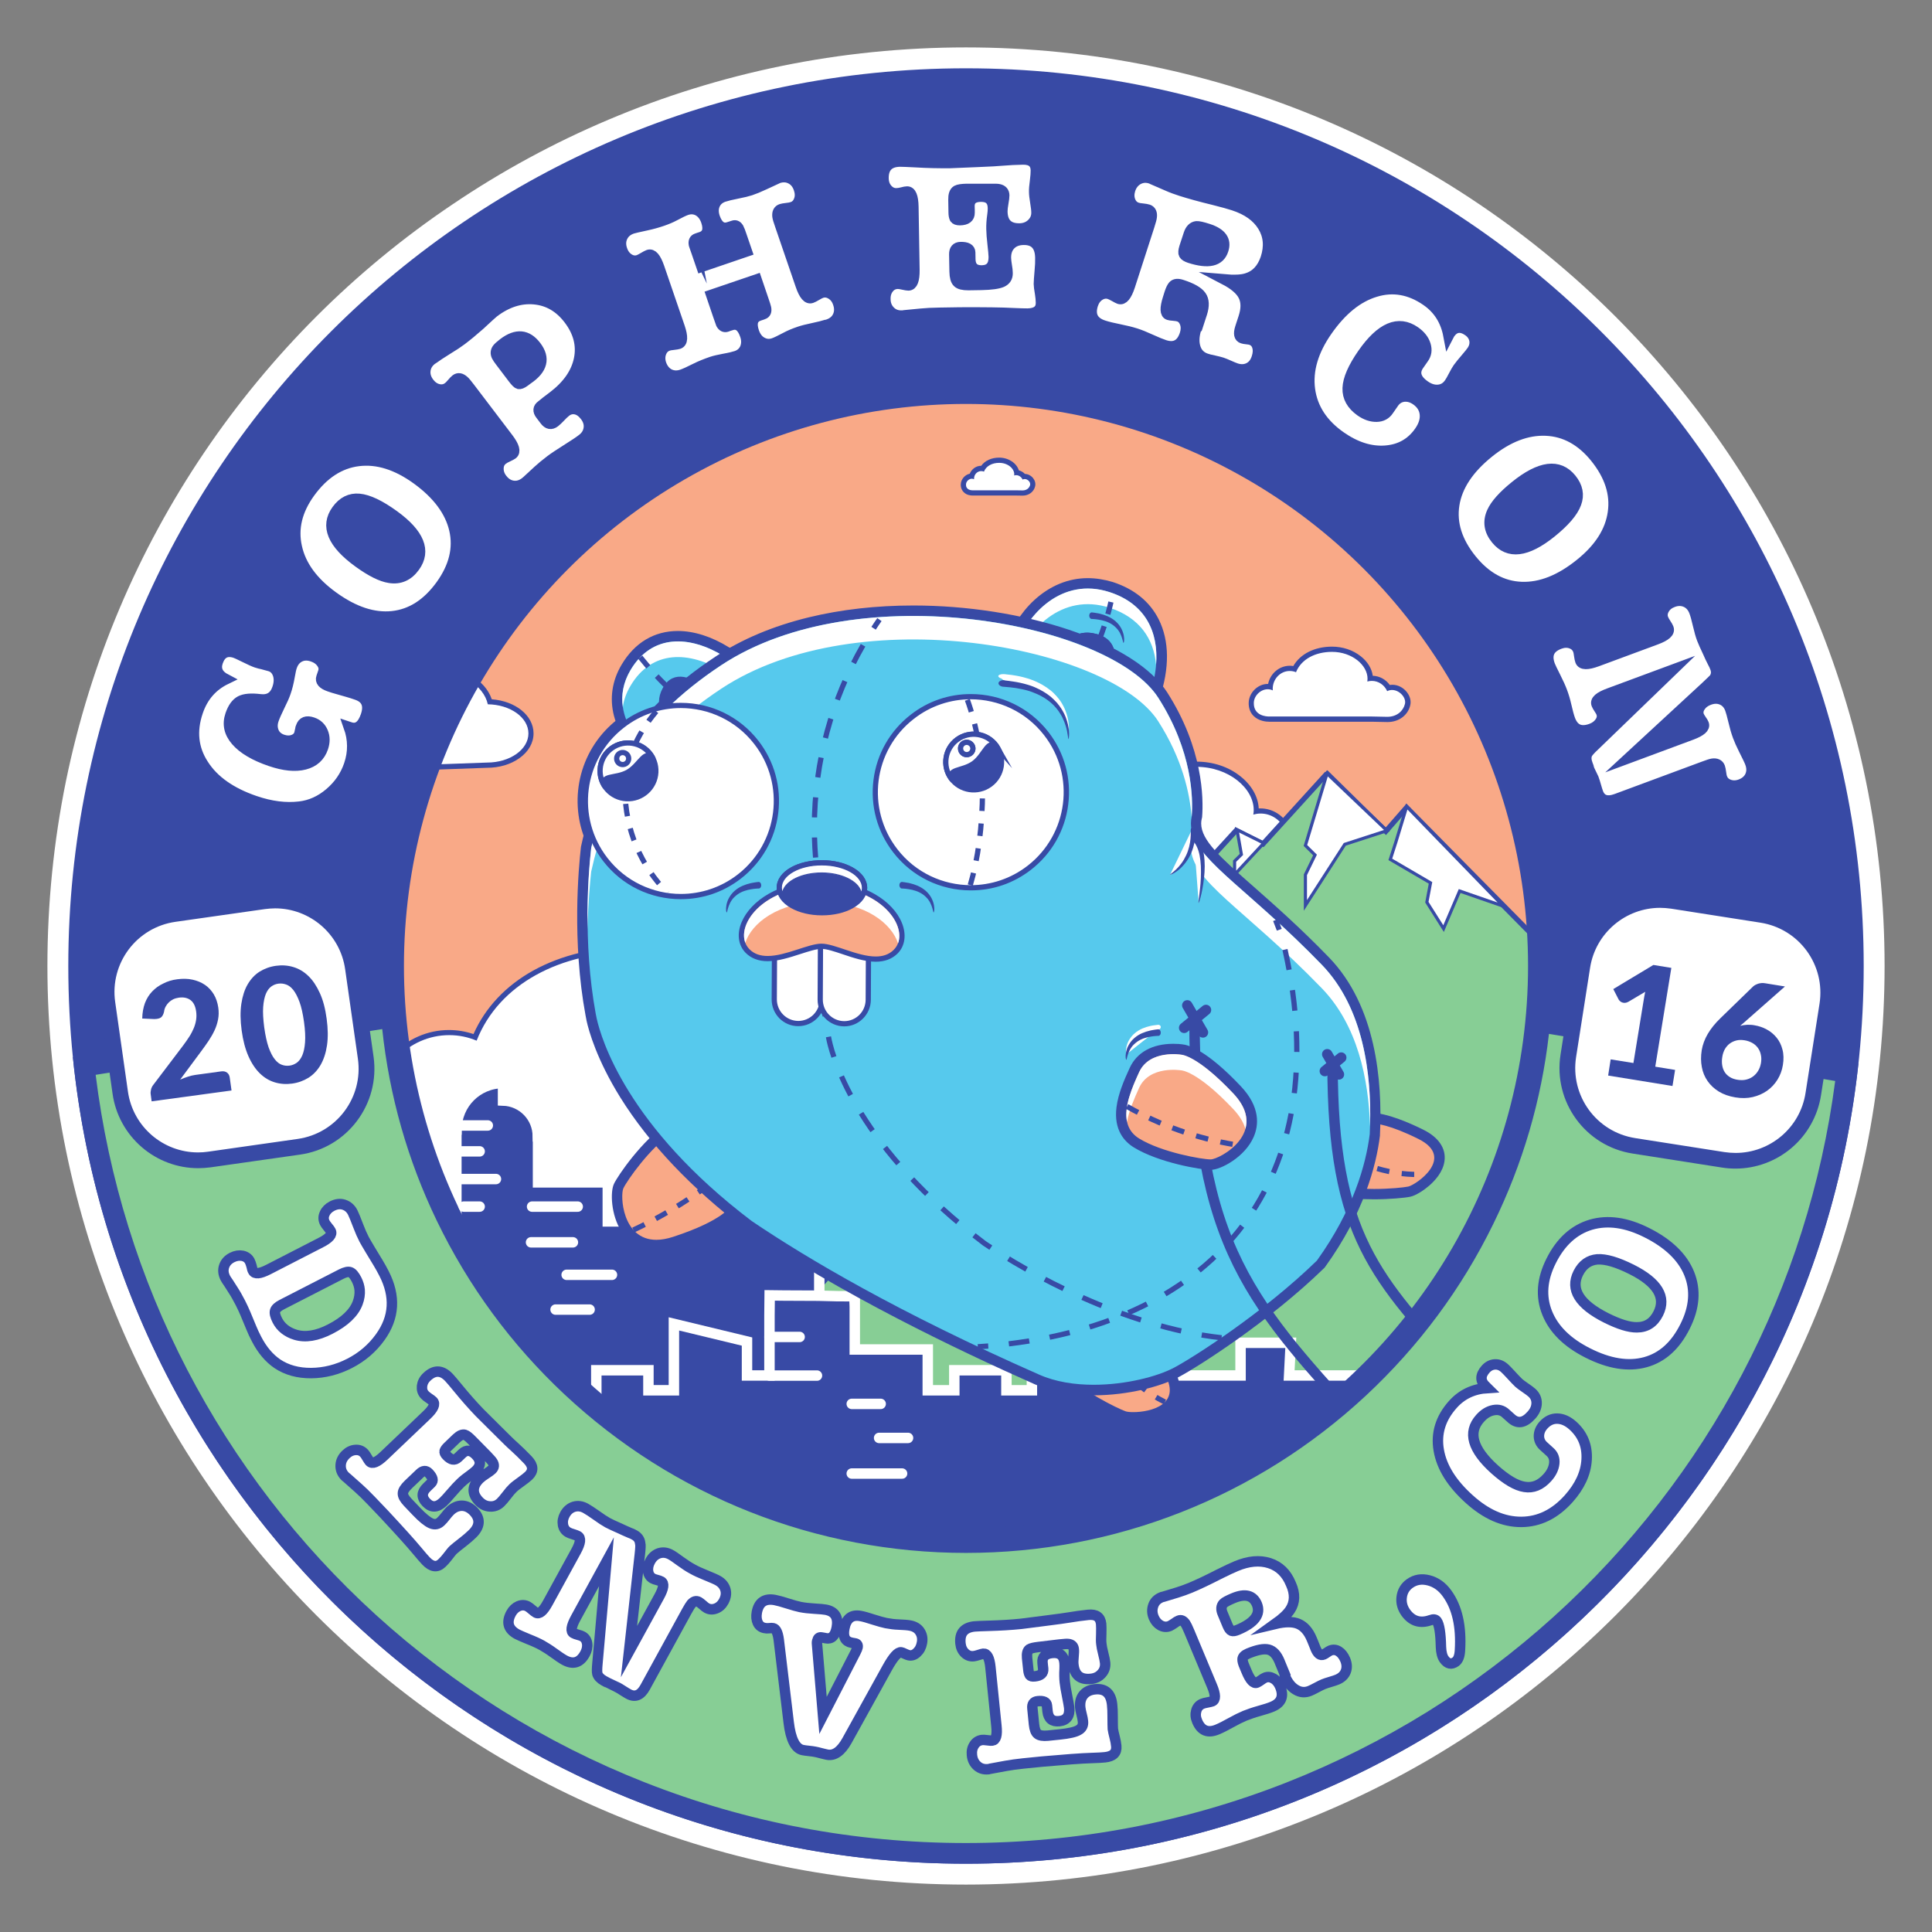 <?xml version="1.0" encoding="utf-8"?>
<!-- Generator: Adobe Illustrator 18.0.0, SVG Export Plug-In . SVG Version: 6.00 Build 0)  -->
<!DOCTYPE svg PUBLIC "-//W3C//DTD SVG 1.1//EN" "http://www.w3.org/Graphics/SVG/1.1/DTD/svg11.dtd">
<svg version="1.1" id="Layer_1" xmlns="http://www.w3.org/2000/svg" xmlns:xlink="http://www.w3.org/1999/xlink" x="0px" y="0px"
	 viewBox="0 0 1850 1850" enable-background="new 0 0 1850 1850" xml:space="preserve">
<rect x="0" y="0" width="1850" height="1850" fill="#808080" stroke="none"/>
<g>
	<g>
		<path fill="#384AA5" d="M925,1794.6c-117.4,0-231.3-23-338.5-68.3C483,1682.5,390,1619.8,310.1,1539.9
			c-79.9-79.9-142.6-172.9-186.4-276.4C78.4,1156.3,55.4,1042.4,55.4,925s23-231.3,68.3-338.5C167.5,483,230.2,390,310.1,310.1
			C390,230.2,483,167.5,586.5,123.7C693.7,78.4,807.6,55.4,925,55.4s231.3,23,338.5,68.3c103.6,43.8,196.5,106.5,276.4,186.4
			c79.9,79.9,142.6,172.9,186.4,276.4c45.3,107.2,68.3,221.1,68.3,338.5s-23,231.3-68.3,338.5c-43.8,103.6-106.5,196.5-186.4,276.4
			s-172.9,142.6-276.4,186.4C1156.3,1771.6,1042.4,1794.6,925,1794.6z M925,392.8c-71.9,0-141.6,14.1-207.2,41.8
			c-63.4,26.8-120.3,65.2-169.2,114.1s-87.3,105.8-114.1,169.2c-27.8,65.6-41.8,135.3-41.8,207.2c0,71.9,14.1,141.6,41.8,207.2
			c26.8,63.4,65.2,120.3,114.1,169.2s105.8,87.3,169.2,114.1c65.6,27.8,135.3,41.8,207.2,41.8c71.9,0,141.6-14.1,207.2-41.8
			c63.4-26.8,120.3-65.2,169.2-114.1c48.9-48.9,87.3-105.8,114.1-169.2c27.8-65.6,41.8-135.3,41.8-207.2
			c0-71.9-14.1-141.6-41.8-207.2c-26.8-63.4-65.2-120.3-114.1-169.2c-48.9-48.9-105.8-87.3-169.2-114.1
			C1066.6,406.8,996.9,392.8,925,392.8z"/>
		<path fill="#FFFFFF" d="M925,65.4c474.7,0,859.6,384.9,859.6,859.6s-384.9,859.6-859.6,859.6S65.4,1399.7,65.4,925
			S450.3,65.4,925,65.4 M925,1467.2c299.5,0,542.2-242.8,542.2-542.2S1224.5,382.8,925,382.8c-299.5,0-542.2,242.8-542.2,542.2
			S625.5,1467.2,925,1467.2 M925,45.4c-59.7,0-119.3,6-177.2,17.9c-56.5,11.6-112,28.8-165.1,51.3c-52.1,22-102.4,49.3-149.4,81.1
			C386.6,227.1,342.8,263.2,303,303c-39.8,39.8-75.9,83.6-107.4,130.2c-31.8,47-59.1,97.3-81.1,149.4
			c-22.5,53.1-39.7,108.7-51.3,165.1C51.4,805.7,45.4,865.3,45.4,925s6,119.3,17.9,177.2c11.6,56.5,28.8,112,51.3,165.1
			c22,52.1,49.3,102.4,81.1,149.4c31.5,46.6,67.6,90.4,107.4,130.2c39.8,39.8,83.6,75.9,130.2,107.4c47,31.8,97.3,59.1,149.4,81.1
			c53.1,22.5,108.7,39.7,165.1,51.3c57.9,11.9,117.6,17.9,177.2,17.9s119.3-6,177.2-17.9c56.5-11.6,112-28.8,165.1-51.3
			c52.1-22,102.4-49.3,149.4-81.1c46.6-31.5,90.4-67.6,130.2-107.4s75.9-83.6,107.4-130.2c31.8-47,59.1-97.3,81.1-149.4
			c22.5-53.1,39.7-108.7,51.3-165.1c11.9-57.9,17.9-117.6,17.9-177.2s-6-119.3-17.9-177.2c-11.6-56.5-28.8-112-51.3-165.1
			c-22-52.1-49.3-102.4-81.1-149.4c-31.5-46.6-67.6-90.4-107.4-130.2c-39.8-39.8-83.6-75.9-130.2-107.4
			c-47-31.8-97.3-59.1-149.4-81.1c-53.1-22.5-108.7-39.7-165.1-51.3C1044.3,51.4,984.7,45.4,925,45.4L925,45.4z M925,1447.2
			c-70.5,0-138.9-13.8-203.3-41c-62.2-26.3-118-64-166-111.9c-48-48-85.6-103.8-111.9-166c-27.2-64.4-41-132.8-41-203.3
			s13.8-138.9,41-203.3c26.3-62.2,64-118,111.9-166c48-48,103.8-85.6,166-111.9c64.4-27.2,132.8-41,203.3-41s138.9,13.8,203.3,41
			c62.2,26.3,118,64,166,111.9c48,48,85.6,103.8,111.9,166c27.2,64.4,41,132.8,41,203.3s-13.8,138.9-41,203.3
			c-26.3,62.2-64,118-111.9,166c-48,48-103.8,85.6-166,111.9C1063.9,1433.4,995.5,1447.2,925,1447.2L925,1447.2z"/>
	</g>
	<g>
		<path fill="#87CE95" d="M925,1774.6c-211.9,0-414.8-78.5-571.4-220.9c-153.2-139.4-249.9-328.3-272.8-533l66.7-10.6
			c11.4-1.8,19.6-11.6,19.6-23.2v-0.1c0-32.9,26.7-59.6,59.6-59.6c26.3,0,49.2,16.9,56.9,42c2.9,9.3,11.3,15.6,21,15.6
			c1.2,0,2.3-0.1,3.5-0.3l67.1-10.7c11.8,135.2,72.7,260.5,172.2,353.9C650,1423.9,784.1,1477,925,1477c140,0,273.6-52.5,376-147.9
			c99.2-92.4,160.6-216.6,173.5-350.7l78.8,13l1-10.6c3-30.6,28.5-53.6,59.3-53.6c0.4,0,0.7,0,1.1,0c15.8,0.3,30.7,6.8,41.8,18.3
			c11.1,11.5,17,26.7,16.7,42.5c-0.1,4.1-0.6,8.1-1.5,12.1l-2.4,10.4l99.2,16.2c-24.3,203.3-121.4,390.8-274.2,528.9
			c-76.4,69.1-163.6,123.1-259,160.5C1136.5,1754.9,1032.1,1774.6,925,1774.6z"/>
		<path fill="#384AA5" d="M1613.6,937.1c0.3,0,0.6,0,0.9,0c13.2,0.2,25.5,5.7,34.7,15.3c9.3,9.6,14.2,22.2,13.9,35.4
			c-0.1,3.4-0.5,6.8-1.2,10.1l-4.8,20.8l21,3.4l79.2,13c-25.8,197.3-121.2,378.9-269.8,513.2c-37.3,33.7-77.7,64.1-120.3,90.6
			c-43,26.7-88.7,49.6-135.7,68.1c-97.6,38.3-200.8,57.8-306.6,57.8c-106.3,0-210-19.6-308-58.3c-47.2-18.6-93-41.7-136.2-68.7
			c-42.7-26.7-83.3-57.4-120.6-91.3c-149-135.6-243.9-318.7-268.5-517.3l57.2-9.1c16.3-2.6,28.1-16.5,28-33.1v0l0-0.1
			c0-27.3,22.2-49.6,49.6-49.6c10.8,0,21.1,3.4,29.7,9.9c8.4,6.3,14.6,15.1,17.7,25c4.2,13.5,16.5,22.6,30.6,22.6
			c1.7,0,3.4-0.1,5-0.4l56.6-9c6.8,63.9,24.3,125.5,52.2,183.4c30.2,62.6,71.2,118.5,122.1,166.2C645,1433,781.6,1487,925,1487
			c142.6,0,278.5-53.5,382.8-150.5c50.7-47.2,91.9-102.6,122.2-164.7c28.1-57.4,46-118.4,53.2-181.8l57.8,9.5l21,3.5l2.1-21.2
			c1.2-12.2,6.9-23.4,16-31.7C1589.4,941.7,1601.2,937.1,1613.6,937.1 M1613.6,917.1c-36.1,0-65.8,27.5-69.2,62.7l-79-13
			C1444.1,1246.6,1210.3,1467,925,1467c-286.9,0-521.7-222.9-540.7-504.9l-77.8,12.4c-0.6,0.1-1.3,0.2-1.9,0.2
			c-5.2,0-9.9-3.4-11.5-8.5c-8.8-28.4-35.2-49-66.5-49c-38.4,0-69.6,31.2-69.6,69.6c0,0,0,0.1,0,0.1c0,6.6-4.7,12.3-11.2,13.3
			l-76,12.1c43.7,433.7,409.9,772.3,855.2,772.3c443.2,0,808-335.4,854.5-766.2l-98.1-16.1c1-4.6,1.6-9.3,1.7-14.1
			c0.8-38.3-30-70.4-68.3-71.1C1614.5,917.1,1614,917.1,1613.6,917.1L1613.6,917.1z"/>
	</g>
	<g>
		<path fill="#FFFFFF" stroke="#384AA5" stroke-width="10" stroke-miterlimit="10" d="M189.4,681.5c4.9-14.5,14-24.8,27-31.1
			c-7.7-4-10.3-9.5-7.9-16.6c2.9-8.5,8.5-11.4,16.8-8.6c1.4,0.5,4,1.7,8,3.7c5.9,2.9,10,4.8,12.2,5.5c2.5,0.8,4.4,1.3,5.7,1.5
			c4.5,1.2,7,1.9,7.6,2.1c3.6,1.2,6,3.8,7.4,7.8c1.3,4,1.1,8.5-0.6,13.4c-2.7,8-8.3,11.5-16.7,10.4c-8.4-1-14.6-0.5-18.7,1.6
			c-4,2.1-7.2,6.5-9.5,13.2c-3.1,9-1.3,17.3,5.4,25c6.7,7.7,17.6,14.2,32.9,19.4c12.9,4.4,23.8,5.5,32.7,3.2
			c8.9-2.3,14.7-7.6,17.6-16c1.8-5.4,1.8-10.3-0.1-14.9c-1.9-4.6-5.2-7.7-9.9-9.3c-5.8-2-9.5-0.6-11.1,4.3c-0.1,0.3-0.2,0.7-0.4,1.2
			c0,0.6-0.1,1.1-0.3,1.5c-0.5,2.3-0.8,3.6-0.9,3.9c-0.9,2.8-2.9,4.7-6,5.8c-3.1,1.1-6.4,1-10-0.2c-4.1-1.4-7-3.9-8.5-7.5
			c-1.5-3.6-1.6-7.6,0-12c1-2.9,2.9-7.1,5.6-12.7c2.8-5.6,4.7-9.9,5.7-12.9c1.6-4.5,2.9-9.7,3.9-15.5c0.8-4.6,1.5-7.8,2.1-9.4
			c1.5-4.4,4-7.5,7.6-9.3s7.6-1.9,12.1-0.4c3.9,1.3,6.9,3.4,8.9,6.3c2,2.8,2.5,5.7,1.5,8.6l-1.7,5c-1.3,3.7,1.2,6.6,7.5,8.8
			c2.6,0.9,5.4,1.8,8.4,2.6l9.1,2.6c3.1,0.9,6,1.8,8.8,2.8c9.3,3.2,12.2,9.9,8.7,20.1c-3.3,9.6-8.3,13.3-15.1,11l-1.2-0.4
			c4.3,12.1,4.4,24.2,0.3,36.3c-3.6,10.6-9.8,19.6-18.6,27.1c-8.8,7.5-18.4,11.8-28.8,13c-13.3,1.6-27.5-0.2-42.7-5.4
			c-23.1-7.9-39.6-19.5-49.4-34.9C184.9,716.9,183.1,700,189.4,681.5z"/>
		<path fill="#FFFFFF" stroke="#384AA5" stroke-width="10" stroke-miterlimit="10" d="M422.1,560.4c-13,17.9-28.4,27.8-46.4,29.7
			c-17.9,1.9-36.8-4.3-56.8-18.8c-19.2-13.9-30.8-29.7-34.7-47.5c-4-17.7,0.2-35.1,12.6-52.2c13-17.9,28.5-28,46.5-30.2
			c18-2.2,36.6,3.6,55.8,17.5c19.9,14.4,31.9,30.6,36,48.3C439.2,525.1,434.8,542.8,422.1,560.4z M322.5,488.4
			c-11.1,15.3-4.2,32,20.8,50.1c11.9,8.6,21.8,13.6,29.7,14.8c9.8,1.6,17.9-2,24.1-10.6c11-15.2,4.4-31.6-19.9-49.2
			c-13.4-9.7-24.5-15-33.2-15.8C335.4,476.9,328.2,480.5,322.5,488.4z"/>
		<path fill="#FFFFFF" stroke="#384AA5" stroke-width="10" stroke-miterlimit="10" d="M518.4,388.3c-3.2,2.3-3.5,5.2-0.8,8.7
			l4.1,5.4c2.9,3.9,6.1,4.5,9.6,1.8c1.4-1.1,3-2.6,4.8-4.5c2.2-2.4,4.2-4.3,5.9-5.6c2.9-2.2,6-2.9,9.3-2.2s6.3,2.9,9,6.4
			c2.9,3.8,4.1,7.8,3.5,11.9c-0.6,4.1-2.7,7.5-6.4,10.3c-3.2,2.5-8.3,5.8-15.1,10.1c-6.8,4.3-11.8,7.6-15.1,10.1
			c-5,3.8-9,7.1-12.1,10l-7.9,7.3c-2.1,2-3.6,3.3-4.4,3.9c-3.7,2.8-7.6,3.9-11.6,3.3c-4-0.6-7.5-2.8-10.4-6.6
			c-2.5-3.2-3.6-6.6-3.5-10.2c0.1-3.6,1.5-6.4,4.2-8.4c1-0.8,2.6-1.7,4.8-2.7c2.2-1,3.6-1.8,4.5-2.4c3.1-2.4,1.7-7.5-4.3-15.4
			L450,371.5c-2.8-3.7-4.7-6-5.8-6.9c-2.9-2.6-5.5-3-7.8-1.2c-0.9,0.7-2.1,1.9-3.6,3.7c-1.5,1.8-2.8,3.1-3.8,3.8
			c-2.7,2-5.7,2.6-9.2,1.8c-3.5-0.8-6.4-2.9-8.9-6.1c-2.9-3.8-4.1-7.8-3.6-11.9c0.5-4.1,2.6-7.6,6.3-10.4c0.1-0.1,0.3-0.2,0.5-0.4
			c0.3-0.1,0.6-0.2,0.8-0.4c2.8-2.1,7.2-5,13.3-8.8c6.1-3.7,10.6-6.7,13.5-8.9c5.6-4.2,11.5-9.1,17.7-14.6
			c7.7-7.2,12.2-11.2,13.3-12.1c12.6-9.6,25.6-13.8,38.8-12.6c13.3,1.2,24.3,7.6,33.2,19.3c9.2,12.1,12.5,24.8,9.8,38
			c-2.7,13.2-10.9,25.1-24.8,35.7c-1.2,0.9-3.4,2.6-6.6,5L518.4,388.3z M491.2,362.2c2.5,3.3,4.3,5.1,5.5,5.4
			c1.2,0.3,3.1-0.4,5.7-2.3l2.8-2.1c14.3-9.6,17-20.2,8.1-31.8c-8.5-11.2-18.9-12.1-31.2-2.8c-3,2.3-5,4.1-5.9,5.3
			c-1.6,2.2-1.8,4.5-0.6,7.1c0.7,1.4,1.9,3.2,3.7,5.5L491.2,362.2z"/>
		<path fill="#FFFFFF" stroke="#384AA5" stroke-width="10" stroke-miterlimit="10" d="M666.8,240.9l5,14.6l43.4-14.8l-5-14.6
			c-1.5-4.3-2.3-6.6-2.6-7c-1.4-2.8-3.2-3.8-5.4-3c-1,0.3-1.8,0.6-2.5,0.8l-1.9,0.6c-6.1,2.1-10.5-1.1-13.4-9.4
			c-1.5-4.5-1.5-8.6,0.1-12.2c1.6-3.6,4.5-6.1,8.6-7.5c2.8-0.9,7-2,12.8-3.1c5.8-1.1,10-2.2,12.8-3.1c3.6-1.2,8-3,13.1-5.4
			c9-4.2,13.5-6.2,13.3-6.2c4.4-1.5,8.4-1.3,12.1,0.6c3.7,1.9,6.3,5.1,7.8,9.7c1.3,3.9,1.4,7.5,0.1,10.8c-1.2,3.3-3.4,5.6-6.6,6.6
			c-1.2,0.4-3,0.8-5.3,1c-2.3,0.2-4,0.6-5.1,0.9c-2.8,0.9-4,3.3-3.6,7c0.2,1.5,1,4.4,2.6,8.8l19.6,57.2c3.2,9.4,6.7,13.4,10.4,12.1
			c1.1-0.4,2.7-1.2,4.7-2.4c2-1.2,3.6-2,4.7-2.4c3.2-1.1,6.3-0.7,9.4,1.2c3.1,1.9,5.3,4.7,6.6,8.6c1.6,4.5,1.5,8.7-0.2,12.4
			c-1.7,3.7-4.8,6.4-9.2,7.9c-0.1,0-0.4,0.1-0.8,0.3c-0.3,0-0.6,0-0.9,0.1c-2.8,0.9-7,2-12.7,3.2c-5.7,1.2-10.1,2.3-13,3.3
			c-5.4,1.8-9.8,3.7-13.3,5.6c-5.3,2.8-9.2,4.7-11.5,5.5c-4,1.4-7.7,1.1-11.3-0.9c-3.5-1.9-6-5.2-7.6-9.7
			c-2.9-8.4-1.3-13.6,4.8-15.7c0.8-0.3,1.4-0.5,1.9-0.6s0.9-0.3,1.4-0.5c0.5-0.2,0.9-0.3,1-0.4c2.2-0.8,3-2.7,2.4-5.9
			c-0.4-1.6-1.1-3.9-2.2-7l-6.9-20.3L681,282.4l6.9,20.3c1.6,4.7,2.4,7,2.5,7.2c1.4,2.7,3.3,3.7,5.6,2.9c0.1,0,0.5-0.2,1-0.4
			c0.5-0.2,1-0.3,1.2-0.4c0.4-0.1,1-0.4,1.9-0.6c6.1-2.1,10.5,1.1,13.4,9.5c1.6,4.5,1.5,8.7,0,12.4c-1.6,3.7-4.4,6.2-8.4,7.6
			c-2.5,0.8-6.4,1.8-11.6,2.7c-5.3,1-9.2,1.9-11.9,2.8c-5.9,2-11,4.1-15.2,6.2c-6.3,3.2-10.8,5.2-13.4,6.1
			c-4.4,1.5-8.4,1.3-12.1-0.5c-3.6-1.9-6.2-5.1-7.8-9.6c-1.3-3.9-1.3-7.5,0-10.9c1.3-3.4,3.5-5.6,6.7-6.7c1.1-0.4,2.8-0.7,5.1-0.9
			c2.3-0.2,4-0.6,5.1-0.9c3.7-1.3,4-6.6,0.8-16l-19.6-57.2c-3.2-9.2-6.6-13.2-10.3-11.9c-1.1,0.4-2.6,1.2-4.6,2.4
			c-2,1.2-3.6,2-4.8,2.5c-3.2,1.1-6.3,0.7-9.3-1.2c-3-1.9-5.2-4.8-6.5-8.7c-1.6-4.6-1.4-8.7,0.4-12.4c1.8-3.7,4.9-6.3,9.3-7.8
			c1.4-0.5,5.9-1.5,13.7-3.2c5.2-1.1,10.2-2.5,15.2-4.2c4.3-1.5,8.2-3.1,11.7-5c5.2-2.8,9-4.6,11.3-5.4c4.1-1.4,7.9-1.1,11.4,0.8
			c3.4,2,5.9,5.2,7.5,9.7c2.8,8.2,1.2,13.3-4.9,15.4l-1.9,0.6c-0.6,0.2-1.3,0.4-2.3,0.8c-2.3,0.8-3.2,2.7-2.6,5.8
			C664.4,234,665.2,236.4,666.8,240.9z"/>
		<path fill="#FFFFFF" stroke="#384AA5" stroke-width="10" stroke-miterlimit="10" d="M925.7,180.9c-4.8,0.1-8,0.6-9.6,1.5
			c-2.2,1.3-3.2,4.3-3.1,8.8l0.2,12.2c0,2.5,0.4,4.3,1,5.6c0.7,1.2,2.3,1.8,5,1.8c6.2-0.1,9.3-2.5,9.2-7.1l0-2.8c0-0.9,0-2-0.1-3.3
			c-0.1-6.1,3.5-9.2,10.9-9.3c7.6-0.1,11.5,3.5,11.6,10.9c0,2-0.1,4.3-0.5,6.8c-0.7,4.8-1,9.3-0.9,13.3c0.1,3.8,0.4,8.6,1.1,14.4
			c0.7,5.8,1,9.9,1.1,12.2c0.1,8.6-3.6,12.9-11.4,13.1c-7.3,0.1-11-3.5-11.1-11l0-1.1c0-0.7,0-2.5-0.1-5.2c-0.1-3.5-3.1-5.2-9.2-5.1
			c-4.1,0.1-6.1,2.4-6,7.1l0.3,16.4c0.1,5.1,1,8.5,2.9,10.3c1.8,1.8,5.2,2.6,10.2,2.6l12.7-0.2c9.3-0.2,15.8-1.1,19.5-2.7
			c3.7-1.7,5.5-4.5,5.4-8.6c0-2-0.3-4.5-0.8-7.3c-0.5-2.8-0.7-5.2-0.8-7.1c-0.1-5.4,1.4-9.6,4.4-12.7c3-3.1,7.1-4.7,12.4-4.8
			c10.6-0.2,16,5.6,16.2,17.2c0.1,3.8-0.1,7.8-0.5,12c-0.6,7-0.9,11.4-0.9,13.1c0,1.6,0.4,4.7,1.2,9.4c0.5,2.8,0.7,5.6,0.8,8.5
			c0.1,6.8-4.1,10.3-12.7,10.5c-2.8,0-7.4-0.1-13.8-0.4c-10.6-0.6-27.6-0.8-50.9-0.7l-19.4,0.3c-7.3,0.1-13.3,0.4-18.1,0.9
			l-16.6,1.6c-0.1,0-0.4,0.1-0.9,0.2c-0.4,0-0.8,0-1.1,0c-4.5,0.1-8.2-1.4-11.1-4.4c-2.9-3-4.4-6.8-4.4-11.5
			c-0.1-4.1,1-7.5,3.2-10.3c2.2-2.8,5.1-4.2,8.6-4.3c1.2,0,2.9,0.2,5.3,0.8c2.3,0.5,4,0.8,5,0.8c3.9-0.1,5.8-5,5.7-14.9l-1-60.5
			c-0.2-9.7-2.2-14.6-6.1-14.5c-0.9,0-2.6,0.3-5.2,1c-1.9,0.5-3.6,0.7-5,0.7c-3.3,0.1-6.2-1.3-8.6-4c-2.4-2.7-3.6-6.1-3.7-10.2
			c-0.2-10.6,5.1-16,15.7-16.2c2.5,0,7.5,0.2,15.1,0.6c11.4,0.7,22.4,0.9,33.1,0.8c1,0,9.8-0.4,26.3-1.1c12-0.5,19.8-0.9,23.6-1.3
			c6.3-0.5,12.8-0.9,19.7-1c8.2-0.1,12.3,3.4,12.4,10.5c0,2.3-0.2,5.8-0.8,10.3c-0.6,4.5-0.9,7.9-0.8,10.3c0,2.3,0.4,5.6,1.1,9.9
			c0.7,4.3,1.1,7.5,1.1,9.7c0.1,4.2-1.4,7.8-4.5,10.8c-3.1,3-7,4.5-11.6,4.6c-10.9,0.2-16.5-5.3-16.6-16.5c0-1.9,0.3-4.5,0.9-7.9
			c0.6-3.4,0.9-5.8,0.9-7.4c-0.1-3.2-1.8-5.1-5.1-5.8c-1.2-0.3-4.2-0.4-9.2-0.3L925.7,180.9z"/>
		<path fill="#FFFFFF" stroke="#384AA5" stroke-width="10" stroke-miterlimit="10" d="M1193.6,266.6c-4.9,1.5-12,1.8-21.2,1
			c9.4,4.9,15.5,10.1,18.3,15.7s2.8,12.5,0.1,20.8c-0.8,2.5-1.6,4.9-2.4,7.3l-0.8,2.5c-1.8,5.7-1.1,9.1,2.2,10.1
			c0.8,0.3,2.1,0.5,4,0.7c1.8,0.2,3.2,0.4,4,0.7c3,1,5,3,6.1,6.2c1,3.2,0.9,6.8-0.5,11c-1.5,4.6-4,7.8-7.6,9.6
			c-3.6,1.8-7.6,2-12,0.6c-1.5-0.5-3.8-1.4-6.9-2.8c-3.1-1.4-5.4-2.3-6.9-2.8c-1.7-0.5-4.2-1.2-7.5-1.9c-3.4-0.7-5.9-1.3-7.5-1.9
			c-5.1-1.7-8.6-5.1-10.3-10.3c-1.7-5.2-1.5-11.3,0.7-18.2c0.2-0.7,0.6-1.1,1.1-1.3l3.9-12l0.5-1.5c2.3-7.2,2.1-12.8-0.7-16.7
			c-2.8-4-8.9-7.5-18.5-10.6c-3.9-1.3-6.6-1-8.3,0.8c-1.1,1.2-2.3,3.6-3.5,7.3l-1.5,4.8c-3,9.4-2.8,14.7,0.6,15.8
			c1,0.3,2.5,0.6,4.7,0.7c2.2,0.2,3.8,0.4,4.9,0.8c2.9,0.9,4.9,3.1,6.1,6.3c1.2,3.3,1.1,6.9-0.1,10.7c-3.3,10.1-9.8,13.6-19.4,10.5
			c-3.3-1.1-7.7-2.9-13.2-5.4c-5.5-2.5-10.3-4.5-14.4-5.8c-4.4-1.4-9.7-2.7-15.7-3.9c-6-1.2-11.1-2.4-15.1-3.7
			c-10.1-3.3-13.5-10-10.3-20.1c1.3-3.9,3.4-6.8,6.4-8.7c3-1.9,6.1-2.4,9.3-1.4c1.2,0.4,2.9,1.2,5,2.4c2.1,1.2,3.6,2,4.5,2.3
			c3.7,1.2,7.1-2.9,10.2-12.3l18.6-57.5c1.4-4.4,2.2-7.3,2.3-8.6c0.5-3.8-0.7-6.2-3.4-7.1c-1.1-0.4-2.8-0.6-5.1-0.9
			c-2.3-0.2-4.1-0.5-5.3-0.9c-3.2-1-5.4-3.2-6.7-6.5c-1.3-3.3-1.3-6.9-0.1-10.8c1.4-4.4,4-7.7,7.6-9.7s7.6-2.4,11.9-1
			c0.8,0.3,1.4,0.5,1.8,0.8l14.3,6.2c4,1.8,8.4,3.4,13.1,4.9c8.2,2.6,18.6,5.5,31.4,8.6c8.5,2.1,14.7,3.9,18.8,5.2
			c13.2,4.3,22.5,10.9,28.1,20c5.6,9.1,6.5,19.3,2.8,30.7C1208.5,257.6,1202.4,264,1193.6,266.6z M1156.9,219.2
			c-5.5-1.8-9.3-2.6-11.1-2.5c-3.5,0.4-6,2.9-7.5,7.5l-4.1,12.5c-1,3.2-1.2,5.5-0.5,6.8c0.7,1.3,2.5,2.4,5.4,3.4
			c18,5.8,28.7,3.4,32.2-7.4C1174.5,230.1,1169.6,223.3,1156.9,219.2z"/>
		<path fill="#FFFFFF" stroke="#384AA5" stroke-width="10" stroke-miterlimit="10" d="M1365.9,288c11.4,7.9,18.4,19,21.1,33.3
			c0.2-0.4,0.7-1,1.2-1.8c4.7-6.7,10.6-7.5,17.7-2.6c3.3,2.3,5.3,5.3,6,8.8c0.6,3.5-0.2,7-2.5,10.3c-1.1,1.6-2.8,3.7-5.2,6.5
			c-3.9,4.5-6.6,7.9-8.1,10c-1.1,1.6-2.5,4-4.2,7.3c-1.7,3.3-3.1,5.8-4.2,7.3c-2.6,3.7-6,5.8-10.3,6.2c-4.3,0.4-8.6-0.9-12.9-3.9
			c-9.1-6.3-10.9-13.2-5.4-20.5l3.9-5.6c2.9-3.9,3.5-8.2,2-13.1c-1.5-4.9-4.9-9.1-10-12.7c-15.9-11.1-32.7-4-50.3,21.4
			c-9.1,13.1-13.9,24.1-14.2,32.8c-0.3,8.7,3.8,16,12.2,22c5.3,3.7,10.4,5.4,15.5,5.3c5-0.1,8.9-2.2,11.5-6.2l4.5-6.5
			c2.5-3.8,5.7-5.9,9.8-6.5c4.1-0.5,8.1,0.6,12,3.3c5,3.5,7.8,7.9,8.4,13.3c0.6,5.4-1.1,10.9-5.1,16.7
			c-7.9,11.4-18.9,17.5-32.9,18.5c-14,1-28.2-3.5-42.4-13.4c-17.4-12.1-27.3-27.3-29.7-45.4c-2.4-18.1,3.1-36.8,16.5-56
			c13.8-19.8,29.2-32.3,46.2-37.4C1333.8,274.2,1350.2,277.1,1365.9,288z"/>
		<path fill="#FFFFFF" stroke="#384AA5" stroke-width="10" stroke-miterlimit="10" d="M1409.1,535.8c-13.9-17.2-19.4-34.7-16.6-52.5
			c2.8-17.8,13.8-34.4,33-49.9c18.5-14.9,36.8-21.9,54.9-21.1c18.1,0.8,33.8,9.4,47.1,25.8c13.9,17.2,19.6,34.8,17,52.7
			c-2.5,17.9-13,34.4-31.5,49.2c-19.1,15.4-37.8,22.8-56.1,22.1S1422.7,552.6,1409.1,535.8z M1504.6,458.5
			c-11.9-14.7-29.8-12.4-53.8,7c-11.4,9.2-18.8,17.5-22.1,24.8c-4.1,9.1-2.8,17.8,3.9,26c11.8,14.6,29.3,12.5,52.7-6.3
			c12.9-10.4,20.9-19.7,23.9-27.9C1512.3,473.9,1510.7,466,1504.6,458.5z"/>
		<path fill="#FFFFFF" stroke="#384AA5" stroke-width="10" stroke-miterlimit="10" d="M1633.3,657.6l-74.2,68.5l60.6-22.5
			c9.1-3.4,13.1-6.9,11.7-10.4c-0.4-1-1.1-2.3-2.3-3.9c-1.2-1.7-1.9-3-2.3-3.9c-1.1-2.9-0.7-5.8,1.2-8.7c1.9-2.9,4.7-5.1,8.5-6.5
			c4.5-1.7,8.6-1.7,12.3-0.1c3.7,1.6,6.3,4.5,7.9,8.7c0.8,2.2,1.9,6.1,3.2,11.6c1.3,5.6,2.7,10.4,4.2,14.5c1.4,3.7,3.2,7.9,5.6,12.6
			c3.6,7.1,5.7,11.5,6.3,13.3c1.6,4.4,1.6,8.4-0.1,12.2c-1.7,3.7-4.8,6.4-9.3,8.1c-3.8,1.4-7.4,1.5-10.8,0.3
			c-3.4-1.2-5.7-3.4-6.8-6.5c-0.5-1.2-0.8-3-1.1-5.2c-0.3-2.2-0.6-3.9-1-5c-1-2.7-3.4-3.9-7.1-3.4c-1.5,0.2-4.4,1.2-8.7,2.8
			l-83.3,30.9c-9,3.3-14.9,1.3-17.6-6c-0.5-1.4-1.2-3.5-2-6.4c-0.8-2.9-1.5-5-2-6.4c-0.1-0.1-1.5-3.4-4.3-9.8l-1.7-4.5
			c-1.5-4-1.6-7.2-0.4-9.9c0.7-1.5,3-4.2,7.1-8l75.6-73l-61.8,22.9c-9.3,3.4-13.3,6.9-11.9,10.5c0.4,1,1.1,2.3,2.3,4.1
			c1.2,1.8,2,3.2,2.3,4.1c1.1,2.9,0.7,5.8-1.2,8.7c-1.9,2.9-4.7,5.1-8.5,6.5c-10,3.7-16.7,0.8-20.3-8.8c-1-2.7-2.3-7.4-3.8-14
			c-1-4.4-2.3-8.8-3.9-13c-1.3-3.5-3.4-8.2-6.3-13.9c-2.9-5.8-4.7-9.4-5.3-11.1c-3.7-10-0.6-16.8,9.4-20.5c3.8-1.4,7.4-1.6,10.8-0.4
			c3.4,1.2,5.6,3.3,6.8,6.4c0.5,1.2,0.8,3,1.1,5.3c0.3,2.3,0.7,4,1.1,5.1c1.4,3.7,6.7,3.8,16,0.4l56.7-21c9.1-3.4,13-6.9,11.7-10.6
			c-0.4-1.1-1.2-2.6-2.5-4.5c-1.3-1.9-2.1-3.5-2.6-4.7c-1.2-3.1-0.8-6.2,1-9.3c1.8-3.1,4.6-5.3,8.4-6.7c4.5-1.7,8.6-1.6,12.4,0.1
			c3.7,1.7,6.4,4.8,8,9.1c1.1,2.9,2.3,7.2,3.6,12.9c1.3,5.7,2.6,10.1,3.8,13.3c1,2.6,2.9,6.9,5.8,13c1.2,2.8,2.7,6,4.5,9.5
			c0.9,1.5,1.7,3.3,2.4,5.2c1.4,3.7,1,7.1-1.1,10.2C1640.3,650.9,1637.7,653.5,1633.3,657.6z"/>
	</g>
	<g>
		<path fill="#FFFFFF" stroke="#384AA5" stroke-width="10" stroke-miterlimit="10" d="M242.3,1217c1.7,3.3,6.6,2.8,14.8-1.4l50-25.7
			c8.1-4.1,11.3-7.8,9.6-11.1c-0.5-1-1.4-2.3-2.8-3.9c-1.4-1.7-2.3-3-2.9-4.1c-1.4-2.8-1.5-5.7-0.1-8.7c1.3-3,3.7-5.4,7.1-7.2
			c4-2,7.8-2.5,11.4-1.3c3.6,1.2,6.5,3.7,8.4,7.5c1,2,2.8,6.4,5.4,13.2c1.7,4.5,3.5,8.6,5.5,12.5c0.7,1.4,2.7,4.7,5.7,9.8l7.7,12.7
			c2,3.4,3.9,6.7,5.6,10.1c11.2,21.8,10,42.1-3.6,61c-7.6,10.6-17.4,19-29.3,25.1c-11.9,6.1-24.2,9.2-36.8,9.3
			c-12.6,0.1-23.4-2.9-32.4-8.9c-7.9-5.4-14.5-13.2-19.9-23.6c-2.1-4.1-3.8-7.6-5-10.7l-5.7-13.7c-1.2-3-2.9-6.4-4.8-10.3
			c-2.5-4.8-4.7-8.8-6.7-11.8l-4.4-6.9c-1.8-2.6-2.9-4.3-3.3-5.1c-2-3.9-2.4-7.6-1.2-11.2c1.2-3.6,3.7-6.5,7.7-8.5
			c3.4-1.7,6.7-2.2,9.9-1.6c3.2,0.7,5.6,2.4,7,5.2c0.6,1.1,1.1,2.7,1.7,4.8C241.3,1214.7,241.8,1216.2,242.3,1217z M341.5,1225.4
			c-2.1-4.1-4.1-6.5-6.1-7.2c-2-0.7-4.8-0.1-8.6,1.8l-56.9,29.2c-3.7,1.9-5.9,3.9-6.5,6c-0.6,2.1,0.1,5.1,2.2,9.2
			c3.4,6.6,9.2,11.2,17.3,13.7c9.5,2.9,20.6,1.1,33.1-5.3c14.1-7.2,22.9-15.6,26.5-25.2c1.6-4.3,2.2-8.4,1.9-12.4
			C344.1,1231.8,343.1,1228.6,341.5,1225.4z"/>
		<path fill="#FFFFFF" stroke="#384AA5" stroke-width="10" stroke-miterlimit="10" d="M452.2,1379.5c-3.1-3.2-5.4-5.1-7.1-5.6
			c-2.3-0.6-4.9,0.5-8,3.4l-8.2,7.9c-1.7,1.6-2.7,3-3.1,4.2c-0.4,1.2,0.2,2.7,2,4.5c4,4.2,7.6,4.8,10.7,1.8l1.9-1.8
			c0.6-0.6,1.3-1.3,2.2-2.1c4.1-3.9,8.5-3.4,13.2,1.5c4.9,5.1,4.9,10.1-0.1,14.9c-1.4,1.3-3,2.6-4.9,4c-3.7,2.6-7,5.2-9.7,7.8
			c-2.5,2.4-5.6,5.7-9.1,9.8c-3.5,4.1-6.1,6.9-7.7,8.4c-5.8,5.5-11.1,5.7-16.1,0.5c-4.7-4.9-4.5-9.7,0.5-14.5l0.7-0.7
			c0.5-0.5,1.7-1.6,3.5-3.4c2.3-2.2,1.6-5.4-2.3-9.5c-2.6-2.8-5.5-2.6-8.6,0.4l-11,10.5c-3.4,3.3-5.2,6.1-5.2,8.5
			c-0.1,2.4,1.5,5.2,4.7,8.6l8.1,8.5c6,6.3,10.7,10.1,14.2,11.6c3.5,1.5,6.6,0.9,9.3-1.7c1.4-1.3,2.9-3,4.5-5.1
			c1.6-2.1,3.1-3.8,4.3-5c3.6-3.5,7.4-5.1,11.5-5.1c4,0.1,7.7,1.9,11.1,5.4c6.8,7.1,6.3,14.5-1.5,21.9c-2.5,2.4-5.4,4.9-8.5,7.3
			c-5.2,4-8.3,6.6-9.5,7.7c-1.1,1-2.9,3.3-5.6,6.8c-1.6,2.1-3.3,4-5.3,5.9c-4.6,4.4-9.7,3.7-15.2-2.1c-1.8-1.9-4.6-5.1-8.4-9.7
			c-6.3-7.6-16.9-19.3-31.7-35.2l-12.5-13.1c-4.7-4.9-8.7-8.8-12.1-11.8l-11.6-10.3c-0.1-0.1-0.3-0.3-0.7-0.5
			c-0.3-0.3-0.5-0.5-0.7-0.7c-2.9-3-4.2-6.5-4-10.4c0.2-3.9,1.9-7.3,5-10.3c2.7-2.6,5.8-4.1,9.1-4.3c3.3-0.3,6.1,0.8,8.3,3.1
			c0.7,0.8,1.7,2.1,2.8,4.1c1.1,1.9,2,3.2,2.6,3.9c2.5,2.6,7.1,0.8,13.8-5.6l40.7-38.8c6.6-6.3,8.6-10.7,6-13.4
			c-0.6-0.6-1.9-1.6-4-3c-1.5-1-2.7-2-3.7-3c-2.2-2.3-3-5-2.7-8.4c0.4-3.3,1.9-6.3,4.7-8.9c7.1-6.8,14.1-6.7,21,0.5
			c1.6,1.7,4.6,5.2,9.1,10.7c6.7,8.2,13.5,15.9,20.4,23.1c0.7,0.7,6.4,6.4,17.3,17.2c7.9,7.9,13.1,13,15.8,15.3
			c4.3,3.9,8.7,8.2,13.1,12.8c5.2,5.5,5.5,10.5,0.7,15.1c-1.6,1.5-4.1,3.5-7.5,5.9c-3.5,2.5-6,4.4-7.5,5.9c-1.6,1.5-3.6,3.8-6,7
			c-2.5,3.2-4.4,5.5-5.9,6.9c-2.8,2.7-6.2,4-10.2,3.7c-4-0.2-7.4-1.9-10.4-5c-7-7.3-6.8-14.6,0.8-21.8c1.3-1.2,3.2-2.7,5.9-4.4
			c2.7-1.7,4.5-3.1,5.6-4.1c2.2-2.1,2.4-4.4,0.7-7.2c-0.6-1-2.4-3.1-5.6-6.4L452.2,1379.5z"/>
		<path fill="#FFFFFF" stroke="#384AA5" stroke-width="10" stroke-miterlimit="10" d="M612.7,1488.1l-10.4,93.4l28.9-52.7
			c4.4-8,5-12.8,1.9-14.5c-0.8-0.5-2.2-0.9-4-1.4c-1.8-0.5-3.2-0.9-4-1.4c-2.5-1.4-4-3.6-4.5-6.8c-0.5-3.2,0.2-6.5,2-9.8
			c2.1-3.9,5-6.4,8.6-7.6c3.6-1.1,7.2-0.7,10.9,1.3c1.9,1,5,3.1,9.3,6.3c4.3,3.1,8.2,5.7,11.8,7.6c3.2,1.8,7.1,3.6,11.6,5.4
			c6.8,2.8,11,4.6,12.5,5.5c3.8,2.1,6.2,5,7.3,8.6c1.1,3.7,0.5,7.5-1.6,11.4c-1.8,3.3-4.3,5.6-7.4,6.8c-3.1,1.2-6.1,1.1-8.8-0.4
			c-1.1-0.6-2.4-1.6-3.9-3c-1.6-1.4-2.8-2.3-3.8-2.9c-2.4-1.3-4.7-0.7-7.1,1.9c-0.9,1.1-2.4,3.5-4.5,7.3l-39.7,72.5
			c-4.3,7.8-9.6,10-16,6.5c-1.2-0.7-3-1.7-5.3-3.2c-2.3-1.5-4.1-2.6-5.3-3.2c-0.1-0.1-3.1-1.5-9-4.2l-3.9-2.1
			c-3.4-1.9-5.5-4.1-6.3-6.7c-0.4-1.5-0.4-4.8,0.1-9.9l8.6-97.3l-29.4,53.8c-4.4,8.1-5.1,13-2,14.6c0.8,0.5,2.2,0.9,4.2,1.5
			c1.9,0.5,3.3,1,4.2,1.5c2.5,1.4,4,3.6,4.5,6.8c0.5,3.2-0.2,6.5-2,9.8c-4.7,8.7-11.3,10.7-19.6,6.2c-2.4-1.3-6.1-3.8-11.2-7.5
			c-3.4-2.5-7-4.7-10.6-6.8c-3.1-1.7-7.4-3.7-13-5.9c-5.5-2.3-9-3.8-10.5-4.6c-8.7-4.7-10.6-11.4-5.9-20.1c1.8-3.3,4.3-5.6,7.3-6.9
			c3.1-1.2,6-1.1,8.7,0.4c1.1,0.6,2.4,1.6,4,3c1.6,1.4,2.9,2.4,3.8,2.9c3.2,1.8,7-1.4,11.4-9.5l27-49.3c4.4-8,4.9-12.8,1.7-14.6
			c-1-0.5-2.5-1.1-4.5-1.7c-2.1-0.6-3.6-1.2-4.7-1.8c-2.7-1.5-4.4-3.9-5-7.1c-0.6-3.3,0-6.6,1.8-9.9c2.1-3.9,5.1-6.4,8.7-7.5
			c3.7-1.1,7.4-0.6,11.2,1.5c2.5,1.4,5.9,3.6,10.4,6.8c4.4,3.2,8,5.5,10.7,7c2.3,1.2,6.2,3.1,12,5.6c2.6,1.2,5.5,2.6,8.9,4
			c1.6,0.5,3.2,1.3,4.8,2.2c3.2,1.8,5,4.4,5.4,7.8C613.5,1479.2,613.3,1482.6,612.7,1488.1z"/>
		<path fill="#FFFFFF" stroke="#384AA5" stroke-width="10" stroke-miterlimit="10" d="M782.4,1575l5.7,67.6l31.2-60.6
			c1.1-2.1,1.7-3.7,1.9-4.6c0.4-2.3-0.4-3.5-2.6-3.8l-2.8-0.5l-0.4-0.1c-6.1-1.2-8.4-5.7-6.9-13.6c1.8-9.6,7-13.6,15.5-12
			c2.8,0.5,6.8,1.6,12.2,3.4c5.3,1.7,9.4,2.8,12.2,3.4c4.3,0.8,8.2,1.3,11.7,1.4c5.3,0.2,9.2,0.5,11.6,1c4.1,0.8,7.2,2.7,9.2,5.8
			c2,3.1,2.7,6.7,1.9,10.8c-0.7,3.9-2.3,6.9-4.8,9.2c-2.4,2.3-5,3.2-7.8,2.6c-0.9-0.2-2.2-0.7-3.9-1.5c-1.6-0.8-2.7-1.2-3.3-1.3
			c-3.2-0.6-7.7,4.5-13.6,15.2l-38.4,69.4c-5.7,10.2-12,14.7-18.9,13.4c-1.3-0.3-3.3-0.7-5.9-1.4c-2.6-0.7-4.6-1.2-5.9-1.4
			c-1.3-0.3-3.3-0.5-5.8-0.8c-2.6-0.3-4.5-0.5-5.8-0.8c-7-1.3-11.6-10.2-13.5-26.5l-9.5-79.1c-0.9-6.9-2.7-10.6-5.3-11.1
			c-0.9-0.2-2.2-0.2-3.8,0c-1.6,0.2-3.2,0.1-4.6-0.2c-2.9-0.6-5.1-2.2-6.4-5c-1.3-2.8-1.6-6.1-0.9-10c1.8-9.7,7.6-13.6,17.3-11.8
			c2.7,0.5,6.6,1.6,12,3.3c5.3,1.7,9.4,2.8,12.2,3.4c4,0.8,8.6,1.3,13.8,1.6c5.2,0.3,8.8,0.6,10.8,1c8.8,1.7,12.2,7.4,10.4,17.2
			c-1.5,7.8-5,11.2-10.4,10.1l-2-0.4c-0.4-0.1-1-0.2-1.8-0.3c-2.4-0.5-3.8,0.4-4.2,2.7C782.2,1571.5,782.2,1573.1,782.4,1575z"/>
		<path fill="#FFFFFF" stroke="#384AA5" stroke-width="10" stroke-miterlimit="10" d="M994.5,1577.1c-4.4,0.5-7.4,1.2-8.8,2.1
			c-1.9,1.4-2.6,4.2-2.2,8.4l1.2,11.3c0.2,2.3,0.7,4,1.4,5.1c0.7,1.1,2.3,1.5,4.8,1.2c5.8-0.6,8.4-3,8-7.3l-0.3-2.6
			c-0.1-0.8-0.2-1.8-0.3-3c-0.6-5.7,2.5-8.8,9.3-9.5c7.1-0.7,11,2.3,11.7,9.2c0.2,1.9,0.2,4,0.1,6.3c-0.3,4.5-0.2,8.7,0.2,12.4
			c0.4,3.5,1.1,7.9,2.2,13.2c1.1,5.3,1.7,9.1,2,11.2c0.8,7.9-2.4,12.3-9.5,13c-6.7,0.7-10.4-2.4-11.2-9.3l-0.1-1
			c-0.1-0.7-0.2-2.3-0.5-4.8c-0.3-3.2-3.3-4.6-8.9-4c-3.8,0.4-5.5,2.7-5,7l1.5,15.1c0.5,4.7,1.6,7.8,3.5,9.3c1.9,1.5,5.1,2,9.6,1.6
			l11.7-1.2c8.6-0.9,14.6-2.2,17.8-4.1c3.3-1.8,4.7-4.6,4.3-8.4c-0.2-1.9-0.6-4.1-1.3-6.7c-0.7-2.6-1.1-4.8-1.3-6.5
			c-0.5-5,0.5-9,3-12.1c2.5-3.1,6.2-4.9,11.1-5.4c9.8-1,15.3,3.9,16.4,14.6c0.4,3.5,0.5,7.2,0.5,11.2c0,6.5,0.1,10.6,0.2,12.2
			c0.2,1.5,0.8,4.3,1.9,8.6c0.7,2.5,1.1,5.1,1.4,7.8c0.6,6.3-3,9.9-10.9,10.7c-2.6,0.3-6.8,0.5-12.8,0.7c-9.9,0.3-25.6,1.5-47.2,3.4
			l-18,1.8c-6.7,0.7-12.3,1.5-16.7,2.3l-15.2,2.8c-0.1,0-0.4,0.1-0.8,0.3c-0.4,0-0.7,0.1-1,0.1c-4.2,0.4-7.7-0.6-10.6-3.2
			c-2.9-2.6-4.6-6-5-10.3c-0.4-3.8,0.3-7,2.2-9.8c1.8-2.8,4.4-4.3,7.6-4.7c1.1-0.1,2.7,0,4.9,0.3c2.2,0.3,3.8,0.4,4.7,0.3
			c3.6-0.4,5-5.1,4-14.3l-5.7-55.9c-0.9-9-3.2-13.3-6.8-13c-0.8,0.1-2.4,0.5-4.8,1.3c-1.7,0.6-3.2,0.9-4.6,1.1
			c-3.1,0.3-5.9-0.7-8.3-3c-2.4-2.3-3.8-5.4-4.2-9.2c-1-9.8,3.4-15.2,13.3-16.3c2.3-0.2,7-0.4,14.1-0.6c10.6-0.3,20.9-0.9,30.7-1.9
			c0.9-0.1,9-1.1,24.2-3.1c11-1.4,18.3-2.4,21.8-3c5.8-1,11.8-1.8,18.2-2.5c7.6-0.8,11.7,2.1,12.4,8.7c0.2,2.2,0.2,5.4,0.1,9.6
			c-0.2,4.2-0.2,7.4,0.1,9.6c0.2,2.2,0.8,5.2,1.8,9.1c1,3.9,1.6,6.9,1.8,8.9c0.4,3.9-0.7,7.4-3.3,10.3c-2.6,3-6.1,4.7-10.4,5.1
			c-10.1,1-15.7-3.6-16.7-14c-0.2-1.7-0.1-4.2,0.2-7.4c0.3-3.2,0.4-5.5,0.2-7c-0.3-3-2-4.6-5.2-5c-1.1-0.2-3.9,0-8.5,0.5
			L994.5,1577.1z"/>
		<path fill="#FFFFFF" stroke="#384AA5" stroke-width="10" stroke-miterlimit="10" d="M1235.4,1541.5c-2.6,4-7.4,8.5-14.4,13.5
			c9.6-2.3,17.1-2.3,22.4,0c5.3,2.3,9.6,7.1,12.7,14.6c0.9,2.3,1.9,4.4,2.7,6.6l0.9,2.3c2.1,5.1,4.7,7.1,7.7,5.8
			c0.7-0.3,1.8-0.9,3.2-1.9c1.4-1,2.5-1.6,3.2-1.9c2.7-1.1,5.4-0.9,8,0.7c2.6,1.6,4.7,4.3,6.3,8c1.7,4.1,1.9,7.9,0.5,11.4
			c-1.4,3.5-4.1,6-8.1,7.7c-1.4,0.6-3.6,1.3-6.6,2.2c-3,0.9-5.2,1.6-6.6,2.2c-1.5,0.6-3.7,1.7-6.5,3.2c-2.8,1.5-5,2.6-6.5,3.2
			c-4.6,1.9-9.1,1.6-13.5-1.1c-4.4-2.6-7.9-7.1-10.5-13.3c-0.3-0.6-0.3-1.1,0-1.5l-4.5-10.9l-0.5-1.3c-2.7-6.5-6.2-10.3-10.6-11.4
			c-4.4-1.1-10.8,0.1-19.5,3.7c-3.5,1.5-5.3,3.3-5.4,5.5c-0.1,1.5,0.5,4,2,7.3l1.8,4.3c3.5,8.5,6.9,12.1,10,10.8
			c0.9-0.4,2.1-1.1,3.8-2.3c1.6-1.2,2.9-2,3.9-2.4c2.6-1.1,5.3-0.8,8.1,0.8c2.8,1.6,4.9,4.2,6.4,7.7c3.8,9.1,1.3,15.5-7.4,19.2
			c-3,1.3-7.2,2.6-12.6,4.1c-5.4,1.5-9.9,3.1-13.7,4.6c-4,1.7-8.5,3.9-13.5,6.7s-9.3,5-12.9,6.5c-9.1,3.8-15.6,1.2-19.4-8
			c-1.5-3.5-1.7-6.8-0.8-10c0.9-3.2,2.9-5.4,5.7-6.6c1.1-0.5,2.8-0.9,5-1.3c2.2-0.4,3.7-0.8,4.6-1.1c3.4-1.4,3.3-6.4-0.3-14.9
			l-21.7-51.9c-1.7-4-2.9-6.5-3.6-7.5c-2-3-4.2-4-6.7-2.9c-1,0.4-2.4,1.2-4.1,2.5c-1.8,1.2-3.2,2.1-4.3,2.6c-2.9,1.2-5.8,1-8.7-0.5
			c-2.9-1.6-5.1-4.1-6.6-7.6c-1.7-4-1.8-7.8-0.5-11.5s3.9-6.3,7.8-7.9c0.7-0.3,1.3-0.5,1.8-0.5l13.8-4.2c3.9-1.2,8-2.7,12.2-4.4
			c7.4-3.1,16.5-7.4,27.4-13c7.3-3.6,12.7-6.2,16.4-7.7c11.9-5,22.5-5.9,31.9-2.9s16.3,9.7,20.5,20
			C1240.4,1526.2,1240,1534.5,1235.4,1541.5z M1180.8,1530.4c-5,2.1-8.1,3.8-9.3,5c-2.2,2.4-2.5,5.7-0.7,9.8l4.7,11.3
			c1.2,2.9,2.5,4.6,3.8,5.1c1.3,0.5,3.3,0.2,5.9-0.9c16.2-6.8,22.3-15,18.3-24.7C1199.8,1527.4,1192.2,1525.6,1180.8,1530.4z"/>
		<path fill="#FFFFFF" stroke="#384AA5" stroke-width="10" stroke-miterlimit="10" d="M1346.2,1544.3c-3.3-4.6-4.7-9.6-4-15
			c0.7-5.4,3.2-9.7,7.6-12.9c5.4-3.9,11.5-4.9,18.4-3.1c6.9,1.8,12.8,6,17.5,12.6c9.6,13.3,13.7,31.3,12.3,54.3
			c-0.3,5.6-1.7,9.2-4.1,11c-4.1,2.9-7.7,2.2-11-2.3c-1.9-2.6-2.9-6.6-3.1-11.8c-0.3-13.3-1.6-21.6-4-24.9c-1.2-1.6-3.2-1.9-6.1-0.8
			C1360,1554.8,1352.2,1552.5,1346.2,1544.3z"/>
		<path fill="#FFFFFF" stroke="#384AA5" stroke-width="10" stroke-miterlimit="10" d="M1391.3,1344.7c8.6-9.6,19.7-14.8,33.1-15.6
			c-0.3-0.3-0.8-0.7-1.5-1.4c-5.6-5.1-5.7-10.6-0.3-16.7c2.5-2.8,5.5-4.3,8.8-4.5c3.3-0.2,6.4,1,9.2,3.5c1.3,1.2,3.1,3,5.4,5.5
			c3.7,4.1,6.5,7,8.3,8.7c1.3,1.2,3.4,2.7,6.3,4.7c2.9,2,5,3.5,6.3,4.7c3.1,2.8,4.6,6.2,4.5,10.2c-0.1,4-1.8,7.8-5.1,11.4
			c-6.9,7.7-13.4,8.5-19.6,2.6l-4.7-4.2c-3.2-3.1-7.2-4.2-11.9-3.3c-4.7,0.9-9,3.5-12.8,7.8c-12.1,13.4-7.4,29.7,13.9,48.9
			c11.1,9.9,20.6,15.6,28.7,16.8c8,1.3,15.2-1.6,21.7-8.8c4-4.4,6.2-9,6.7-13.7c0.5-4.7-1-8.4-4.4-11.3l-5.4-4.9
			c-3.2-2.7-4.8-6-4.9-9.8c0-3.8,1.4-7.4,4.4-10.7c3.8-4.2,8.2-6.3,13.2-6.2c5,0.1,10,2.3,14.8,6.6c9.6,8.6,14,19.4,13.3,32.5
			c-0.7,13.1-6.5,25.6-17.2,37.6c-13.2,14.7-28.3,22.1-45.3,22.2c-17,0.1-33.6-7.1-49.8-21.7c-16.7-15-26.5-30.6-29.3-46.9
			C1374.9,1372.7,1379.4,1357.9,1391.3,1344.7z"/>
		<path fill="#FFFFFF" stroke="#384AA5" stroke-width="10" stroke-miterlimit="10" d="M1613.5,1270.2c-9.2,18.4-21.9,29.8-38.1,34.2
			c-16.2,4.4-34.5,1.5-54.9-8.8c-19.7-9.9-32.7-22.7-39-38.4c-6.3-15.7-5-32.3,3.8-49.8c9.2-18.4,22-29.9,38.1-34.7
			c16.2-4.7,34.1-2.2,53.8,7.8c20.4,10.3,33.9,23.3,40.3,39C1623.9,1235.3,1622.6,1252.2,1613.5,1270.2z M1511.3,1219
			c-7.9,15.7,1,30,26.6,42.9c12.2,6.1,22,9.2,29.5,9.1c9.3,0,16.1-4.5,20.5-13.3c7.8-15.6-0.7-29.7-25.6-42.2
			c-13.8-6.9-24.7-10.1-32.8-9.6C1521.5,1206.6,1515.4,1210.9,1511.3,1219z"/>
	</g>
	<g>
		<path fill="#FFFFFF" d="M189.8,1111.1c-37.3,0-69.3-27.9-74.6-64.8L103,960.6c-2.8-19.9,2.3-39.8,14.3-55.9s29.7-26.5,49.7-29.4
			l85.7-12.2c3.6-0.5,7.2-0.8,10.7-0.8c37.3,0,69.3,27.9,74.6,64.8l12.2,85.7c2.8,19.9-2.3,39.8-14.3,55.9
			c-12.1,16.1-29.7,26.5-49.7,29.4l-85.7,12.2C197,1110.8,193.4,1111.1,189.8,1111.1C189.8,1111.1,189.8,1111.1,189.8,1111.1z"/>
		<path fill="#384AA5" d="M263.4,869.8c33.3,0,62.3,24.5,67.1,58.3l12.2,85.7c5.3,37.1-20.5,71.5-57.7,76.8l-85.7,12.2
			c-3.2,0.5-6.5,0.7-9.7,0.7c-33.3,0-62.3-24.5-67.1-58.3l-12.2-85.7c-5.3-37.1,20.5-71.5,57.7-76.8l85.7-12.2
			C257,870.1,260.2,869.8,263.4,869.8 M263.4,854.8c-3.9,0-7.9,0.3-11.8,0.8L166,867.9c-21.9,3.1-41.3,14.6-54.6,32.3
			s-18.9,39.5-15.8,61.5l12.2,85.7c2.8,19.9,12.8,38,28,51.1c15.1,13,34.2,20.1,54,20.1c3.9,0,7.9-0.3,11.8-0.8l85.7-12.2
			c45.3-6.4,76.8-48.5,70.4-93.8l-12.2-85.7c-2.8-19.9-12.8-38-28-51.1C302.4,862,283.2,854.8,263.4,854.8L263.4,854.8z"/>
	</g>
	<g>
		<path fill="#384AA5" d="M169.8,937.7c5.2-0.7,10.1-0.6,14.6,0.4c4.5,1,8.4,2.6,11.9,5c3.4,2.3,6.2,5.4,8.4,9
			c2.2,3.7,3.6,7.9,4.3,12.6c0.6,4.1,0.5,7.9-0.2,11.5c-0.7,3.6-1.8,7.1-3.4,10.5c-1.6,3.4-3.5,6.7-5.7,10c-2.2,3.3-4.6,6.6-7.1,10
			l-20.1,27.1c2.5-1.1,5-2,7.4-2.8c2.5-0.8,4.8-1.4,7.1-1.7l24.8-3.4c2.3-0.3,4.2,0.1,5.6,1.2c1.5,1.1,2.3,2.7,2.6,4.8l1.7,12.3
			l-76.5,10.4l-0.9-6.8c-0.2-1.3-0.1-2.8,0.3-4.4c0.3-1.6,1.1-3.2,2.2-4.6l28.2-37.2c2.4-3.2,4.5-6.2,6.3-9c1.8-2.8,3.2-5.6,4.3-8.2
			c1.1-2.7,1.8-5.3,2.2-7.9c0.4-2.6,0.4-5.3,0-8.1c-0.7-4.9-2.4-8.5-5.3-10.7c-2.9-2.2-6.6-3-11.2-2.4c-2,0.3-3.8,0.8-5.5,1.6
			c-1.6,0.8-3,1.8-4.2,3c-1.2,1.2-2.2,2.5-3,4c-0.8,1.5-1.3,3.1-1.5,4.8c-0.6,2.7-1.6,4.5-3,5.6c-1.4,1-3.6,1.5-6.5,1.5l-11.4-0.5
			c0.1-5.5,1-10.4,2.6-14.8c1.7-4.4,4-8.1,7-11.2c3-3.1,6.5-5.7,10.7-7.6C160.3,939.7,164.9,938.3,169.8,937.7z"/>
		<path fill="#384AA5" d="M312.8,975.6c1.3,9.6,1.4,18.1,0.3,25.5c-1.1,7.4-3.2,13.6-6.2,18.8c-3,5.1-6.9,9.2-11.5,12.1
			c-4.7,2.9-9.9,4.8-15.7,5.6c-5.8,0.8-11.3,0.4-16.6-1.2c-5.3-1.6-10-4.4-14.3-8.6c-4.2-4.1-7.9-9.6-10.9-16.4
			c-3-6.8-5.2-15-6.5-24.7c-1.3-9.6-1.4-18.1-0.3-25.5c1.1-7.3,3.1-13.6,6.1-18.7c3-5.1,6.8-9.2,11.4-12.1c4.7-2.9,9.9-4.8,15.7-5.6
			c5.8-0.8,11.3-0.4,16.6,1.2c5.3,1.6,10.1,4.4,14.4,8.6c4.3,4.1,7.9,9.6,11,16.4S311.5,965.9,312.8,975.6z M291.1,978.5
			c-1.1-7.8-2.5-14.2-4.3-19.1c-1.8-4.9-3.8-8.7-5.9-11.4c-2.2-2.7-4.5-4.5-7-5.3c-2.5-0.9-4.9-1.1-7.3-0.8
			c-2.4,0.3-4.7,1.2-6.8,2.7c-2.1,1.5-3.8,3.8-5.2,7c-1.3,3.2-2.2,7.4-2.6,12.6c-0.4,5.2,0,11.7,1,19.5c1.1,7.9,2.5,14.2,4.2,19.2
			c1.8,4.9,3.7,8.7,5.9,11.4c2.1,2.7,4.4,4.5,6.8,5.3c2.4,0.9,4.8,1.1,7.3,0.8c2.4-0.3,4.7-1.2,6.9-2.7c2.1-1.5,3.9-3.8,5.3-7
			c1.4-3.2,2.3-7.4,2.7-12.6C292.5,992.9,292.2,986.4,291.1,978.5z"/>
	</g>
	<g>
		<path fill="#FFFFFF" d="M1661.9,1111.6c-3.9,0-7.9-0.3-11.7-0.9l-85.5-13.4c-19.9-3.1-37.4-13.8-49.3-30.1
			c-11.9-16.3-16.7-36.2-13.6-56.1l13.4-85.5c2.8-17.9,11.9-34.1,25.7-45.8c13.6-11.6,30.9-17.9,48.7-17.9c3.9,0,7.9,0.3,11.7,0.9
			l85.5,13.4c41.1,6.4,69.3,45.1,62.8,86.2l-13.4,85.5c-2.8,17.9-11.9,34.1-25.7,45.8C1696.9,1105.2,1679.6,1111.6,1661.9,1111.6
			C1661.9,1111.6,1661.9,1111.6,1661.9,1111.6z"/>
		<path fill="#384AA5" d="M1589.6,869.3c3.5,0,7,0.3,10.6,0.8l85.5,13.4c37.1,5.8,62.4,40.5,56.6,77.6l-13.4,85.5
			c-5.2,33.5-34.1,57.4-67,57.4c-3.5,0-7-0.3-10.6-0.8l-85.5-13.4c-37.1-5.8-62.4-40.5-56.6-77.6l13.4-85.5
			C1527.8,893.3,1556.7,869.3,1589.6,869.3 M1589.6,854.3c-19.6,0-38.6,7-53.6,19.7c-15.1,12.8-25.2,30.7-28.3,50.4l-13.4,85.5
			c-7.1,45.2,23.9,87.7,69.1,94.7l85.5,13.4c4.3,0.7,8.6,1,12.9,1c19.6,0,38.6-7,53.6-19.7c15.1-12.8,25.2-30.7,28.3-50.4l13.4-85.5
			c3.4-21.9-1.9-43.8-14.9-61.7c-13.1-17.9-32.3-29.6-54.2-33.1l-85.5-13.4C1598.2,854.7,1593.9,854.3,1589.6,854.3L1589.6,854.3z"
			/>
	</g>
	<g>
		<path fill="#384AA5" d="M1542.3,1014.4l21.8,3.5l9.8-60.1c0.4-2.6,0.9-5.3,1.5-8.1l-16.2,9.6c-1.1,0.6-2.2,0.9-3.2,1
			c-1,0-1.9-0.1-2.7-0.4c-0.8-0.3-1.5-0.7-2.1-1.3c-0.6-0.5-1-1.1-1.3-1.6l-5.1-9.9l38.4-23.1l17.2,2.8l-15.4,94.6l19,3.1l-2.5,15.4
			l-61.6-10L1542.3,1014.4z"/>
		<path fill="#384AA5" d="M1670.4,978.8c-1.4,1.2-2.8,2.3-4.1,3.5c2.1-0.5,4.2-0.9,6.6-1c2.3-0.1,4.8,0,7.3,0.5c4.1,0.7,8,2,11.6,4
			c3.7,2,6.8,4.6,9.4,7.8c2.6,3.2,4.5,7,5.6,11.4c1.2,4.4,1.3,9.4,0.4,14.9c-0.8,5.1-2.6,9.8-5.2,14c-2.6,4.2-6,7.8-10,10.6
			c-4,2.8-8.6,4.8-13.7,6c-5.1,1.2-10.7,1.3-16.6,0.3c-6-1-11.2-2.8-15.7-5.5c-4.4-2.7-8-6-10.8-10c-2.8-4-4.7-8.5-5.6-13.5
			c-1-5.1-1-10.5-0.1-16.2c0.9-5.3,2.8-10.5,5.8-15.6c3-5.1,7.1-10.2,12.3-15.2l31.1-30.2c1.2-1.1,2.9-2,5-2.7
			c2.1-0.6,4.4-0.8,7-0.3l18.5,3L1670.4,978.8z M1649.2,1012c-0.5,2.9-0.5,5.6-0.1,8c0.4,2.5,1.2,4.7,2.4,6.6s2.9,3.5,5,4.8
			c2.1,1.3,4.7,2.2,7.7,2.6c2.7,0.4,5.3,0.4,7.8-0.2c2.5-0.6,4.7-1.6,6.6-3c1.9-1.4,3.6-3.2,4.9-5.4c1.3-2.1,2.2-4.6,2.7-7.3
			c0.5-3,0.5-5.7-0.1-8.2c-0.5-2.5-1.5-4.7-2.9-6.6c-1.4-1.9-3.2-3.5-5.4-4.7c-2.2-1.2-4.7-2.1-7.5-2.5c-2.7-0.4-5.2-0.4-7.6,0.2
			c-2.4,0.6-4.5,1.6-6.4,3c-1.9,1.4-3.4,3.2-4.7,5.4C1650.5,1006.8,1649.6,1009.2,1649.2,1012z"/>
	</g>
	<g>
		<g>
			<g>
				<path fill="#F9A987" d="M925,1470.7c-73.7,0-145.1-14.4-212.4-42.9c-65-27.5-123.3-66.8-173.4-116.9
					c-50.1-50.1-89.5-108.5-116.9-173.4c-28.5-67.3-42.9-138.7-42.9-212.4c0-73.7,14.4-145.1,42.9-212.4
					c27.5-65,66.8-123.3,116.9-173.4c50.1-50.1,108.5-89.5,173.4-116.9c67.3-28.5,138.7-42.9,212.4-42.9s145.1,14.4,212.4,42.9
					c65,27.5,123.3,66.8,173.4,116.9c50.1,50.1,89.5,108.5,116.9,173.4c28.5,67.3,42.9,138.7,42.9,212.4
					c0,73.7-14.4,145.1-42.9,212.4c-27.5,65-66.8,123.3-116.9,173.4c-50.1,50.1-108.5,89.5-173.4,116.9
					C1070.1,1456.2,998.7,1470.7,925,1470.7z"/>
				<g>
					<path fill="#384AA5" d="M925,384.3c298.6,0,540.7,242.1,540.7,540.7s-242.1,540.7-540.7,540.7S384.4,1223.6,384.4,925
						S626.4,384.3,925,384.3 M925,374.3c-74.3,0-146.5,14.6-214.3,43.3c-32.6,13.8-64.1,30.9-93.5,50.8
						c-29.2,19.7-56.6,42.3-81.5,67.2c-24.9,24.9-47.5,52.3-67.2,81.5c-19.9,29.4-37,60.9-50.8,93.5c-28.7,67.9-43.3,140-43.3,214.3
						s14.6,146.5,43.3,214.3c13.8,32.6,30.9,64.1,50.8,93.5c19.7,29.2,42.3,56.6,67.2,81.5c24.9,24.9,52.3,47.5,81.5,67.2
						c29.4,19.9,60.9,37,93.5,50.8c67.9,28.7,140,43.3,214.3,43.3s146.5-14.6,214.3-43.3c32.6-13.8,64.1-30.9,93.5-50.8
						c29.2-19.7,56.6-42.3,81.5-67.2c24.9-24.9,47.5-52.3,67.2-81.5c19.9-29.4,37-60.9,50.8-93.5c28.7-67.9,43.3-140,43.3-214.3
						s-14.6-146.5-43.3-214.3c-13.8-32.6-30.9-64.1-50.8-93.5c-19.7-29.2-42.3-56.6-67.2-81.5c-24.9-24.9-52.3-47.5-81.5-67.2
						c-29.4-19.9-60.9-37-93.5-50.8C1071.5,388.9,999.4,374.3,925,374.3L925,374.3z"/>
				</g>
			</g>
			<g>
				<defs>
					<circle id="SVGID_1_" cx="925" cy="925" r="540.7"/>
				</defs>
				<clipPath id="SVGID_2_">
					<use xlink:href="#SVGID_1_"  overflow="visible"/>
				</clipPath>
				<g clip-path="url(#SVGID_2_)">
					<path fill="#FFFFFF" d="M837.7,1185.2c-13.3,0-64.2-1.2-64.7-1.2l-427.2,0c-0.3,0-1.1,0-2.4,0c-7.8,0-34.6-1.3-51.5-18.5
						c-9.9-10.1-14.8-23.8-14.6-40.8c0.5-31.3,29.3-59.8,60.4-59.8c6.5,0,12.8,1.2,18.8,3.5c0-0.9-0.1-1.8-0.1-2.7
						c0-42.4,33-76.9,73.6-76.9c8.5,0,16.8,1.5,24.8,4.6c10.8-25.8,30.5-47.2,57.1-61.9c26.6-14.7,59.3-22.5,94.7-22.5
						c40.2,0,78.3,12.6,107.3,35.4c27.8,21.9,43.7,50.7,43.7,79.1c0,2.8-0.2,5.6-0.5,8.6c5.3-1.2,10.7-1.9,15.9-1.9
						c27.6,0,53,16.4,65.5,42.1c6.1-2.9,12.6-4.3,19.3-4.3c16.6,0,34.2,9.1,45.7,23.8c9.5,12.1,13.4,25.9,10.5,37.9
						c-3.7,15.3-12.6,29.2-25.1,39C875.1,1179.5,857.4,1185.2,837.7,1185.2z"/>
					<path fill="#384AA5" d="M606.6,911.5c84,0,148.5,55.7,148.5,112c0,4-0.4,8-1.1,12c6-1.8,12.4-2.8,19-2.8
						c28.5,0,52.9,17.5,64.3,42.8c0.1,0,0.2,0,0.3,0c0.1,0,0.1,0,0.2,0c6.5-3.5,13.4-5,20.1-5c30.9,0,60.1,32.2,53.8,58.6
						c-6.9,28.8-33.1,53.6-73.9,53.6c-13.5,0-64.7-1.2-64.7-1.2c0,0,0,0-0.1,0c0,0-427.2,0-427.2,0s-0.8,0-2.3,0
						c-11.8,0-64.4-3-63.6-56.8c0.5-30.4,28.8-57.4,57.9-57.4c7.7,0,15,1.8,21.6,4.9c-0.2-2.2-0.3-4.4-0.3-6.6
						c0-41.1,31.8-74.4,71.1-74.4c9.3,0,18.1,1.9,26.2,5.3C477.7,942.2,536.5,911.5,606.6,911.5 M606.6,906.5
						c-35.8,0-68.9,7.9-95.9,22.8c-26.4,14.6-46.1,35.6-57.3,60.9c-7.6-2.6-15.5-3.9-23.5-3.9c-41.7,0-75.6,35.2-76.1,78.6
						c-5.3-1.6-10.7-2.5-16.3-2.5c-32.4,0-62.4,29.7-62.9,62.3c-0.3,17.7,4.9,32,15.3,42.6c17.6,17.9,45.3,19.3,53.3,19.3
						c1.3,0,2.1,0,2.5,0H773h0c2.8,0.1,51.5,1.2,64.7,1.2c20.3,0,38.5-5.9,52.8-17.1c13-10.2,22.2-24.5,26-40.4
						c3.1-12.7-0.9-27.3-11-40c-12-15.3-30.3-24.7-47.7-24.7c-6.3,0-12.4,1.2-18.1,3.6c-6.1-11.5-14.7-21.3-25.4-28.5
						c-12.3-8.4-26.6-12.8-41.4-12.8c-4.3,0-8.7,0.4-13.1,1.2c0.1-1.8,0.2-3.7,0.2-5.4c0-29.2-16.3-58.7-44.6-81
						C686,919.3,647.4,906.5,606.6,906.5L606.6,906.5z"/>
				</g>
				<g clip-path="url(#SVGID_2_)">
					<path fill="#FFFFFF" d="M1231,836.9c-4.9,0-23.2-0.4-23.9-0.4l-157.6,0c-0.1,0-0.5,0-0.9,0c-3,0-13.4-0.5-20.1-7.3
						c-4-4-5.9-9.5-5.8-16.2c0.2-12.4,11.6-23.6,23.9-23.6c1.8,0,3.6,0.2,5.4,0.7c0.6-16,13.2-28.8,28.7-28.8c2.8,0,5.6,0.4,8.3,1.3
						c8.7-19,30.2-30.7,56.9-30.7c15.2,0,29.6,4.8,40.6,13.4c10.6,8.4,16.7,19.5,16.7,30.4c0,0.4,0,0.8,0,1.2
						c1.4-0.2,2.8-0.3,4.1-0.3c10.3,0,19.8,5.8,24.9,15.1c2-0.8,4.2-1.1,6.4-1.1c6.6,0,13.6,3.6,18.1,9.4c3.8,4.8,5.3,10.4,4.2,15.3
						C1257.5,828.3,1245.9,836.9,1231,836.9z"/>
					<path fill="#384AA5" d="M1145.7,734.3c31,0,54.8,20.6,54.8,41.3c0,1.5-0.1,3-0.4,4.4c2.2-0.6,4.6-1,7-1
						c10.5,0,19.5,6.5,23.7,15.8c0,0,0.1,0,0.1,0c0,0,0,0,0.1,0c2.4-1.3,4.9-1.8,7.4-1.8c11.4,0,22.2,11.9,19.9,21.6
						c-2.5,10.6-12.2,19.8-27.3,19.8c-5,0-23.9-0.4-23.9-0.4c0,0,0,0,0,0c0,0-157.7,0-157.7,0s-0.3,0-0.9,0c-4.4,0-23.8-1.1-23.5-21
						c0.2-11.2,10.6-21.2,21.4-21.2c2.8,0,5.5,0.7,8,1.8c-0.1-0.8-0.1-1.6-0.1-2.4c0-15.2,11.7-27.5,26.2-27.5c3.4,0,6.7,0.7,9.7,2
						C1098.1,745.6,1119.8,734.3,1145.7,734.3 M1145.7,729.3c-26.7,0-48.6,11.5-58.2,30.3c-2.3-0.5-4.6-0.8-7-0.8
						c-15.9,0-29,12.4-31,28.3c-1-0.1-2.1-0.2-3.1-0.2c-13.6,0-26.2,12.4-26.4,26.1c-0.1,7.4,2.1,13.4,6.6,18
						c7.2,7.3,17.7,8.1,21.9,8.1c0.5,0,0.8,0,1,0h157.5c1.4,0,19,0.4,23.9,0.4c8.2,0,15.6-2.4,21.4-7c5.3-4.2,9.2-10.1,10.7-16.7
						c1.4-5.6-0.3-12-4.6-17.5c-5-6.4-12.7-10.3-20.1-10.3c-1.8,0-3.6,0.2-5.3,0.7c-5.7-9-15.5-14.6-26.1-14.6c-0.5,0-1.1,0-1.6,0
						c-0.5-11.2-6.9-22.4-17.6-30.8C1176.4,734.2,1161.4,729.3,1145.7,729.3L1145.7,729.3z"/>
				</g>
				<g clip-path="url(#SVGID_2_)">
					<path fill="#FFFFFF" d="M979.3,472.1c-1.3,0-6.1-0.1-6.3-0.1l-41.4,0c-0.1,0-0.2,0-0.3,0c-1.3,0-4.4-0.2-6.6-2.5
						c-1-1-2.1-2.7-2.1-5.6c0.1-4.2,3.8-7.9,8-8c1-4.2,4.7-7.4,9.1-7.4c0.4,0,0.8,0,1.2,0.1c2.9-4.9,8.8-7.8,16-7.8
						c8.5,0,15.8,5.3,16.8,11.8c2.7,0.2,5.1,1.6,6.8,3.7c0.3,0,0.6-0.1,0.9-0.1c2.3,0,4.7,1.2,6.2,3.2c1.4,1.7,1.9,3.8,1.4,5.6
						C988,468.5,984.7,472.1,979.3,472.1z"/>
					<path fill="#384AA5" d="M956.8,443.2c8.2,0,14.4,5.4,14.4,10.9c0,0.4,0,0.8-0.1,1.2c0.6-0.2,1.2-0.3,1.8-0.3
						c2.8,0,5.1,1.7,6.3,4.2c0,0,0,0,0,0c0,0,0,0,0,0c0.6-0.3,1.3-0.5,2-0.5c3,0,5.8,3.1,5.2,5.7c-0.7,2.8-3.2,5.2-7.2,5.2
						c-1.3,0-6.3-0.1-6.3-0.1h0h-41.5c0,0-0.1,0-0.2,0c-1.2,0-6.3-0.3-6.2-5.5c0-3,2.8-5.6,5.6-5.6c0.7,0,1.5,0.2,2.1,0.5
						c0-0.2,0-0.4,0-0.6c0-4,3.1-7.2,6.9-7.2c0.9,0,1.8,0.2,2.6,0.5C944.3,446.2,950,443.2,956.8,443.2 M956.8,438.2
						c-7.4,0-13.7,2.9-17.2,7.8c-5,0-9.2,3.2-11,7.6c-4.7,1-8.5,5.4-8.6,10.3c-0.1,3.7,1.5,6.1,2.8,7.4c2.9,2.9,6.8,3.2,8.4,3.2
						c0.1,0,0.2,0,0.3,0h41.4c0.6,0,5.1,0.1,6.3,0.1c5.9,0,10.8-3.6,12-9c0.6-2.6-0.1-5.4-1.9-7.7c-2-2.5-4.9-4-7.9-4.1
						c-1.6-1.7-3.6-2.8-5.8-3.4C973.5,443.5,965.7,438.2,956.8,438.2L956.8,438.2z"/>
				</g>
				<g clip-path="url(#SVGID_2_)">
					<g>
						<polyline fill="#87CE95" stroke="#384AA5" stroke-width="5" stroke-miterlimit="10" points="1270.7,740.7 1209.4,808.1 
							1183.7,795.2 526.5,1513.8 1333,1513.8 1376.4,1327.3 1904.3,1337.8 1397.3,824.3 1346.9,773.2 1327,796 1269.3,739.3 						
							"/>
						<polygon fill="#FFFFFF" stroke="#384AA5" stroke-width="3" stroke-miterlimit="10" points="1270.7,740.7 1250,809.6 
							1259.2,818.7 1250,837.6 1250,867 1287.7,808.5 1328.1,795.4 						"/>
						<polygon fill="#FFFFFF" stroke="#384AA5" stroke-width="3" stroke-miterlimit="10" points="1439.5,867.7 1397.7,853.2 
							1382.3,889.2 1366.3,863.9 1369.8,845.4 1331.3,822.9 1336.7,806.1 1347,772.3 						"/>
					</g>
					<polygon fill="#FFFFFF" stroke="#384AA5" stroke-width="3" stroke-miterlimit="10" points="1210.2,807.3 1182.2,837.5 
						1182.2,824.6 1188.7,818.2 1184.5,794.5 					"/>
				</g>
				<g clip-path="url(#SVGID_2_)">
					<path fill="#FFFFFF" d="M1328.5,688.8c-3.1,0-14.4-0.3-14.9-0.3l-97.8,0c-0.1,0-0.3,0-0.6,0c-2.5,0-8.9-0.5-13.2-4.8
						c-2.7-2.7-4-6.3-3.9-10.7c0.1-8.2,7.6-15.6,15.8-15.6c0.8,0,1.7,0.1,2.5,0.2c0.9-9.9,9-17.7,18.7-17.7c1.6,0,3.1,0.2,4.7,0.6
						c5.8-11.7,19.3-18.9,35.8-18.9c19.3,0,36.3,13,36.5,27.9c0.5,0,1.1-0.1,1.6-0.1c6.5,0,12.5,3.5,15.9,9.2
						c1.1-0.3,2.3-0.5,3.5-0.5c4.4,0,9,2.4,12,6.2c2.6,3.2,3.6,7,2.8,10.3C1345.5,684.5,1336.4,688.8,1328.5,688.8z"/>
					<path fill="#384AA5" d="M1275.5,624.2c19.3,0,34,12.8,34,25.7c0,0.9-0.1,1.8-0.2,2.7c1.4-0.4,2.8-0.6,4.3-0.6
						c6.5,0,12.1,4,14.7,9.8c0,0,0,0,0.1,0c0,0,0,0,0,0c1.5-0.8,3.1-1.1,4.6-1.1c7.1,0,13.8,7.4,12.3,13.4
						c-1.6,6.6-7.6,12.3-16.9,12.3c-3.1,0-14.8-0.3-14.8-0.3s0,0,0,0h-97.9c0,0-0.2,0-0.5,0c-2.7,0-14.8-0.7-14.6-13
						c0.1-7,6.6-13.1,13.3-13.1c1.8,0,3.4,0.4,4.9,1.1c0-0.5-0.1-1-0.1-1.5c0-9.4,7.3-17.1,16.3-17.1c2.1,0,4.2,0.4,6,1.2
						C1246,631.2,1259.5,624.2,1275.5,624.2 M1275.5,619.2c-16.7,0-30.5,7-37.1,18.6c-1.1-0.2-2.2-0.3-3.3-0.3
						c-10.2,0-18.8,7.5-20.8,17.4c-0.1,0-0.2,0-0.3,0c-9.6,0-18.1,8.4-18.3,18.1c-0.1,5.1,1.5,9.4,4.6,12.5c5,5,12.1,5.6,15,5.6
						c0.3,0,0.5,0,0.6,0h97.8c1,0,11.9,0.3,14.9,0.3c5.5,0,10.5-1.6,14.5-4.7c3.7-2.9,6.3-6.9,7.3-11.4c1-4.1-0.2-8.6-3.2-12.5
						c-3.5-4.5-8.7-7.1-14-7.1c-0.8,0-1.6,0.1-2.4,0.2c-3.8-5.3-9.8-8.6-16.3-8.8c-0.9-6.9-5-13.6-11.5-18.7
						C1295.4,622.4,1285.7,619.2,1275.5,619.2L1275.5,619.2z"/>
				</g>
				<path clip-path="url(#SVGID_2_)" fill="#384AA5" stroke="#FFFFFF" stroke-width="10" stroke-miterlimit="10" d="M187,1331.8
					v-152.5h67v-9.6h24.3v-18.3h47.8v18.3h23.4v-60.9l67,16.2v31.1l20.5,25.4v-99.9h0.2c0-24.6,19.9-44.5,44.5-44.5v16.7
					c18.5,0.6,33.3,15.7,33.3,34.4l0,0h0.2v44H582v37.4h24.3v-18.3h47.8v18.3h23.4v-60.9l67,16.2v31.1h40v175.7H187z"/>
				<path clip-path="url(#SVGID_2_)" fill="#384AA5" stroke="#FFFFFF" stroke-width="10" stroke-miterlimit="10" d="M340,1500.8
					v-159.4h205.6v-10.1H571v-19.2h49.9v19.2h24.4v-63.6l70,16.9v32.5h21.5v-57.5l0.2-19.2c0,0,20.8,0.3,46.5,0.3l0,0
					c19.3,0.6,18.9,0.5,34.6,0.5l0.2,5h0.2v46h69.9v39.1h25.4v-19.2h49.9v19.2h24.4v-63.6l70,16.9v32.5h129.8l0-31.3h48.1l-1.6,31.3
					h110.7v183.7H340z"/>
				<g clip-path="url(#SVGID_2_)">
					<path fill="#FFFFFF" d="M368.6,736.1c-23.2,0-42.1-13.6-42.1-30.4c0-13.8,13.1-26,31.5-29.4c2.6-20.7,26.7-36.7,56-36.7
						c27.1,0,49.8,13.4,55.1,32.2c22.2,1,39.4,14.1,39.4,30.3c0,16.8-18.9,30.4-42.1,30.4L368.6,736.1L368.6,736.1z"/>
					<path fill="#384AA5" d="M413.9,642.2c27,0,49.3,14,53.2,32.2c21.5,0.3,38.9,12.6,38.9,27.9c0,15.4-17.7,27.9-39.6,27.9
						l-97.8,3.5c-21.9,0-39.6-12.5-39.6-27.9c0-13.4,13.4-24.6,31.3-27.3C361.4,658.3,385,642.2,413.9,642.2 M413.9,637.2
						c-29.8,0-54.4,16-58.2,37.1c-8.2,1.8-15.5,5.3-21.1,10.1c-6.9,5.9-10.7,13.5-10.7,21.4c0,9.1,4.9,17.6,13.7,23.8
						c8.3,5.9,19.3,9.1,30.9,9.1h0.1l0.1,0l97.7-3.5c11.6,0,22.5-3.2,30.8-9.1c8.8-6.2,13.7-14.7,13.7-23.8c0-17.2-17.3-31-40-32.7
						C464.5,650.6,441.3,637.2,413.9,637.2L413.9,637.2z"/>
				</g>
				<g clip-path="url(#SVGID_2_)">
					<g>
						<path fill="#FFFFFF" d="M564.5,801.3c-7.3-18.5-8.4-39.3-3.3-58.6c5.3-20,16.8-37.2,33.1-49.9c12.6-9.8,27.5-16.2,43.1-18.6
							l15.3-2.4l-11,10.9c-34,33.6-55.5,71.1-67.7,118.1l-3.9,14.9L564.5,801.3z"/>
						<path fill="#384AA5" d="M638.2,679.1c-38.8,38.3-58.3,79-69,120.4c-14.1-35.8-3.6-78,28.2-102.8
							C609.7,687.2,623.8,681.3,638.2,679.1 M667.3,664.4l-30.6,4.8c-16.5,2.6-32.2,9.4-45.4,19.6c-17.2,13.4-29.3,31.6-34.9,52.6
							c-5.4,20.3-4.2,42.3,3.5,61.7l11.3,28.7l7.7-29.8c11.9-46.1,33-82.9,66.4-115.8L667.3,664.4L667.3,664.4z"/>
					</g>
					<path fill="none" d="M692.1,959c73,206.9,23,316.7-42.5,470.7"/>
					<path fill="none" d="M930,959c73,206.9-3.4,382-68.8,536"/>
					<g>
						<path fill="#F9A987" d="M1085.1,1357.3c-2.7,0-6.5-0.2-9.1-1.1c-9-3.1-44.1-21-61.5-37.9c-5.9-5.7-8.8-12-8.5-18.8
							c0.5-13.2,13-24.5,24.5-34.1c5.1-4.2,11.6-6.3,19.5-6.3c13.1,0,25.8,5.8,27.6,6.8c2.8,1.1,17.4,8.5,40.3,45
							c7.5,12,9,22.2,4.4,30.5c-3.2,5.8-9.1,10.1-17.6,12.9C1099,1356.2,1091.8,1357.3,1085.1,1357.3
							C1085.1,1357.3,1085.1,1357.3,1085.1,1357.3z"/>
						<path fill="#384AA5" d="M1050.1,1264.2c12.8,0,25.7,6.3,25.7,6.3s14.2,4.9,38.1,43c19.8,31.5-12.5,38.7-28.7,38.7
							c-3.4,0-6.1-0.3-7.4-0.8c-7.9-2.7-42.5-20.1-59.7-36.8s0.9-33.1,15.8-45.4C1038.4,1265.5,1044.2,1264.2,1050.1,1264.2
							 M1050.1,1254.2c-9.1,0-16.7,2.5-22.7,7.4c-12.4,10.2-25.7,22.5-26.4,37.7c-0.3,8.2,3,15.8,10,22.6c18.8,18.3,55,36.1,63.4,39
							c2.6,0.9,6.2,1.3,10.7,1.3c5.3,0,32-0.9,41.7-18.4c3.8-6.9,6.1-18.6-4.5-35.6c-22.9-36.5-38.2-45.1-42.5-46.9
							C1077.2,1260.2,1063.9,1254.2,1050.1,1254.2L1050.1,1254.2z"/>
					</g>
					<path fill="none" stroke="#384AA5" stroke-width="5" stroke-miterlimit="10" stroke-dasharray="12" d="M1048.9,1264.2
						c10.6,34.3,34.9,62.5,66.5,78.3"/>
					<g>
						<path fill="#F9A987" d="M1315.8,1143.5c-12.4,0-22.8-0.9-30.7-2.7c-7.3-1.7-12.5-5.2-15.5-10.6c-5.8-10.5-1.6-24.9,2.8-37.6
							c6.4-18.3,33.4-21.5,36.5-21.8c0.6-0.1,1.6-0.2,3.1-0.2c6.4,0,21.3,2,48.6,15.7c16.1,8.1,18.5,18,17.6,24.9
							c-2,15.8-22.3,28.6-28.7,30C1345.1,1142.1,1331.3,1143.5,1315.8,1143.5C1315.8,1143.5,1315.8,1143.5,1315.8,1143.5z"/>
						<path fill="#384AA5" d="M1312,1075.5c5.2,0,19.2,1.6,46.4,15.2c35.7,17.9-2.6,43.9-9.9,45.5c-4.3,0.9-17.9,2.3-32.7,2.3
							c-10.3,0-21.1-0.7-29.6-2.6c-20.8-4.7-14.6-25.6-9-41.7c5.6-16.2,32.4-18.5,32.4-18.5S1310.4,1075.5,1312,1075.5 M1312,1065.5
							c-1.6,0-2.9,0.1-3.7,0.2c-4.9,0.5-33.3,4.2-40.6,25.2c-4.8,13.8-9.3,29.5-2.5,41.7c2.5,4.6,7.9,10.6,18.8,13
							c8.3,1.9,19,2.8,31.8,2.8c14.3,0,29.2-1.3,34.8-2.5c5.3-1.2,12.9-6.2,18-10.6c5.9-5.2,13.3-13.4,14.6-23.7
							c0.8-6-0.7-11.9-4.3-17c-3.5-5-8.7-9.2-16.1-12.9C1350.7,1075.7,1328,1065.5,1312,1065.5L1312,1065.5z"/>
					</g>
					<path fill="none" stroke="#384AA5" stroke-width="5" stroke-miterlimit="10" stroke-dasharray="12" d="M1276,1097.6
						c25.6,18.9,57.3,28.7,89.7,26.8"/>
					<g>
						<path fill="#F9A987" d="M628.4,1192.2c-12.6,0-22.8-5.6-29.5-16.1c-9.1-14.4-9.5-34.3-6.6-40.3c4.1-8.7,27.3-41.2,49-55.5
							c5.2-3.4,10.8-5.2,16.5-5.2c18.2,0,34,17.1,47.5,33.1c17,20.2,0.4,46.3-1.5,49.2c-1.7,3-11.8,16.6-57.7,31.7
							C639.9,1191.1,633.9,1192.2,628.4,1192.2C628.4,1192.2,628.4,1192.2,628.4,1192.2z"/>
						<path fill="#384AA5" d="M657.9,1080.1c16.3,0,31.6,17,43.7,31.3c15.4,18.3-1.9,43.4-1.9,43.4s-6.4,13.6-55,29.5
							c-6.1,2-11.5,2.9-16.2,2.9c-32.9,0-34.7-42.7-31.6-49.3c3.6-7.6,25.9-39.5,47.3-53.4C648.8,1081.4,653.4,1080.1,657.9,1080.1
							 M657.9,1070.1c-6.7,0-13.2,2-19.2,6c-23.6,15.5-47,49.4-50.8,57.5c-3.7,7.8-2.8,29.8,6.9,45.1c7.7,12.1,19.3,18.4,33.7,18.4
							c6,0,12.5-1.1,19.3-3.4c45.7-15,57.5-28.7,60.4-33.8c1.3-1.9,5.3-8.5,7.8-17.3c4.1-14.5,1.7-27.6-6.8-37.7
							C695,1088.1,678.2,1070.1,657.9,1070.1L657.9,1070.1z"/>
					</g>
					<path fill="none" stroke="#384AA5" stroke-width="5" stroke-miterlimit="10" stroke-dasharray="12" d="M606.5,1177.8
						c35.4-16.6,68.1-38.1,97.2-63.5"/>
					<g>
						<path fill="#56C9ED" d="M1115.9,738.1c-12.7,0-43.3-10.4-105.6-36.1c-38.1-15.7-63.2-26.7-78.9-34.9
							c-17.7-9.2-23.7-14.6-23-20.7c0.8-7.4,10.4-9,23.6-11.2c13.6-2.2,32.2-5.3,35.1-14.6c9.4-29.9,36.7-62.2,74.5-62.2
							c7.3,0,14.8,1.2,22.2,3.6c19.3,6.3,33.2,17.4,41.1,33.2c9.7,19.3,9.9,44.1,0.6,71.8c-4.2,12.5,5.3,28.6,13,41.5
							c6.4,10.8,11,18.7,7.6,24.6C1124.3,736.5,1120.9,738.1,1115.9,738.1C1115.9,738.1,1115.9,738.1,1115.9,738.1z"/>
						<path fill="#384AA5" d="M1041.6,563.6c6.6,0,13.5,1.1,20.7,3.4c45.2,14.6,52.8,56.2,38.5,98.7c-9.5,28.3,38.1,67.4,15.2,67.4
							c-11.5,0-40.7-9.8-103.7-35.7c-188.8-77.6-51.2-40.7-40.3-75.1C981,593.3,1006.8,563.6,1041.6,563.6 M1041.6,553.6
							c-18.6,0-36.3,7.3-51.3,21.1c-12.7,11.7-22.6,27.6-27.9,44.5c-0.7,2.2-3.9,4.4-9,6.2c-6.5,2.3-14.8,3.7-22.1,4.9
							c-5.4,0.9-10.6,1.7-14.7,2.9c-8,2.3-12.4,6.6-13.1,12.6c-1.1,9.8,8.2,16.6,25.7,25.7c15.8,8.2,41,19.3,79.3,35
							c73.6,30.2,96.2,36.4,107.5,36.4c8.6,0,12.6-3.9,14.5-7.2c4.8-8.5-0.7-17.8-7.7-29.6c-6.8-11.4-16-27.1-12.5-37.4
							c9.8-29,9.5-55.2-0.8-75.7c-8.6-17-23.4-29-44-35.7C1057.4,554.9,1049.4,553.6,1041.6,553.6L1041.6,553.6z"/>
					</g>
					<g>
						<path fill="#FFFFFF" stroke="#384AA5" stroke-miterlimit="10" d="M1100.4,681.7c-4.8,17,10,37.5,17.6,51.2
							C1132.4,730.9,1105.9,705.8,1100.4,681.7z"/>
						<path fill="#FFFFFF" d="M923.4,656.9c15.5-3.2,43.8-4.8,48.5-19.7c10.8-34.5,45.2-69.9,90.4-55.3c29,9.4,42.5,29.9,44.7,54.6
							c2.5-31.2-10-58.4-44.7-69.6c-45.2-14.6-79.5,20.8-90.4,55.3C963.9,647.8,886.2,634.1,923.4,656.9z"/>
					</g>
					<path fill="#FFFFFF" stroke="#384AA5" stroke-width="5" stroke-miterlimit="10" d="M1049.7,609.6
						c-21.7-6.1-31.9,10.6-37.2,26.3c-5.3,15.7-24.5,17.9,14.2,36.4c38.7,18.6,28.1-4.7,33.4-20.4
						C1065.4,636.3,1071.4,615.7,1049.7,609.6z"/>
					<path fill="#FFFFFF" stroke="#384AA5" stroke-width="5" stroke-miterlimit="10" d="M636.8,660.1c-9.2,16.9,2.8,28.5,14.8,35.8
						c12,7.3,10.2,23.7,32.9-4.9c22.7-28.6,1.4-24.2-10.7-31.5C661.9,652.1,646,643.2,636.8,660.1z"/>
					<path fill="#384AA5" stroke="#384AA5" stroke-width="5" stroke-miterlimit="10" d="M1049.7,609.6
						c-21.7-6.1-31.9,10.6-37.2,26.3c-5.3,15.7-24.5,17.9,14.2,36.4c38.7,18.6,28.1-4.7,33.4-20.4
						C1065.4,636.3,1071.4,615.7,1049.7,609.6z"/>
					<g>
						<path fill="#56C9ED" d="M643,785.4c-2,0-3.9-0.8-5.3-2.3c-3.5-3.7-3.1-10.4-2.5-20.6c0.7-11.5,1.6-27.3-5.1-31.2
							c-18.6-10.8-32.6-28.5-37.5-47.2c-4-15.3-1.6-30.9,6.8-45.1c11.6-19.5,28.8-29.9,49.7-29.9c14.5,0,30.6,5.1,46.4,14.8
							c2.8,1.7,6.3,2.6,10.7,2.6c8.2,0,17.5-3,25.6-5.6c6.6-2.1,11.9-3.8,16-3.8c5.2,0,7.4,2.8,8.2,4.4c3.4,6.5,1.8,16.3-49.3,89
							C657.9,780,649.5,785.4,643,785.4z"/>
						<path fill="#384AA5" d="M649.1,614.2c14.2,0,29.3,5.2,43.8,14c3.9,2.4,8.5,3.3,13.3,3.3c15.5,0,33.6-9.4,41.6-9.4
							c10.3,0,4.1,15.4-45.2,85.5c-38.7,55.1-53.9,72.7-59.6,72.7c-8.9,0,5.9-43.9-10.3-53.4c-26.6-15.5-49.5-50.6-28.9-85.4
							C615.2,622.4,631.4,614.2,649.1,614.2 M649.1,604.2c-22.7,0-41.4,11.2-53.9,32.3c-9.1,15.3-11.6,32.2-7.3,48.9
							c5.2,20,20,38.8,39.8,50.3c0.9,0.5,2.1,2.8,2.7,7.6c0.7,5.7,0.3,12.8-0.1,19c-0.7,11.1-1.1,19,3.8,24.3
							c2.3,2.5,5.5,3.8,8.9,3.8c6.8,0,13.1-4.9,25.1-19.3c9.8-11.8,23.3-30.1,42.7-57.6c20.4-29,33.5-48.7,41.2-62.2
							c9.8-16.9,12-25.3,8.5-32c-1.1-2.1-4.6-7.1-12.7-7.1c-4.9,0-10.5,1.8-17.5,4.1c-7.8,2.5-16.7,5.4-24.1,5.4
							c-3.4,0-6-0.6-8.1-1.8C681.5,609.6,664.6,604.2,649.1,604.2L649.1,604.2z"/>
					</g>
					<g>
						<path fill="#FFFFFF" d="M603.8,656.6c20.6-34.7,56.5-33.3,89.1-13.4c16.7,10.2,45.2-6.6,55.4-6.1c17.6-35.9-31.2,5.9-55.4-8.9
							c-32.6-19.9-68.5-21.3-89.1,13.4c-7.1,12-9.1,24.1-7.4,35.4C597.3,670.3,599.7,663.5,603.8,656.6z"/>
						<g>
							<path fill="#FFFFFF" d="M639.8,777.4c-0.7-3.2-0.4-8.5,0-14.6c0.1-1.3,0.2-2.6,0.2-3.9l1,0c0.5,6.1,0.1,13-0.2,18.4l-0.2,3.6
								L639.8,777.4z"/>
							<path fill="#384AA5" d="M640.5,758.9c0.5,5.9,0.2,12.5-0.2,18.3C639.5,773.4,640.1,766.5,640.5,758.9 M641.5,758.8l-2,0
								c-0.1,1.3-0.1,2.6-0.2,3.9c-0.4,6.1-0.7,11.4,0.1,14.7l1.6,7l0.4-7.2C641.6,771.8,642,765,641.5,758.8L641.5,758.8z"/>
						</g>
					</g>
					<path fill="#384AA5" stroke="#384AA5" stroke-width="5" stroke-miterlimit="10" d="M636.8,660.1c-9.2,16.9,2.8,28.5,14.8,35.8
						c12,7.3,10.2,23.7,32.9-4.9c22.7-28.6,1.4-24.2-10.7-31.5C661.9,652.1,646,643.2,636.8,660.1z"/>
					<g>
						<path fill="#56C9ED" d="M1047.2,1331.1c-20.8,0-39.1-3.4-54.4-10.2c-76.2-33.7-185.9-86.6-275.9-147.6l-0.2-0.2
							c-51.2-38.8-91.1-80.8-118.6-124.8c-22.2-35.6-29.6-62.4-31.8-72.2l0-0.1c-0.3-1.5-0.6-3-0.9-4.5
							c-12.9-70.1-6.6-140.1-4.3-159.9l0-0.3l0.1-0.2c7.7-35.1,20-65.3,37.6-92.1c21.3-32.4,50.4-60.5,89-86
							c60.1-39.7,134.7-48,186.7-48c51,0,103.5,8.2,147.6,23c44.6,14.9,76.9,35.4,91.2,57.7c33.6,52.6,34.1,98.9,32.8,116.4l0,0.4
							l-0.1,0.4c-0.5,2-0.7,4-0.7,5.9c0,18.5,19.5,35.7,51.8,64.2c19.7,17.3,44.1,38.9,72,67.6c43.7,45.1,49.9,115.2,47.4,166.1
							l0,0.2l0,0.2c-3.6,28.6-15.5,73.3-51.5,123.3l-0.3,0.4l-0.3,0.3c-51.5,50.2-119.1,93.4-137.9,103.4
							C1110.7,1322.6,1080,1331.1,1047.2,1331.1C1047.2,1331.1,1047.2,1331.1,1047.2,1331.1z"/>
						<path fill="#384AA5" d="M874.6,589.8c104.8,0,206.5,34.4,234.6,78.4c32.9,51.4,33.3,96.5,32,113.3c-0.5,2.3-0.8,4.7-0.8,6.9
							c-0.1,33,50.1,57.8,125.2,135.3c42.1,43.5,48.5,111.2,46,162.4c-3.7,29.2-15.7,72.4-50.6,121
							c-50.9,49.6-117.4,92.2-136.7,102.5c-15.8,8.4-46,16.4-77,16.4c-18.1,0-36.5-2.7-52.4-9.8C860.6,1257,773,1205.2,719.8,1169.2
							C600.5,1078.8,575.7,994.9,571.3,975c-0.3-1.5-0.6-3-0.9-4.5v0c-12.6-68.8-6.7-136.7-4.3-158.4
							c13.4-61.3,43.6-121.6,124.5-175.1C741.4,603.5,808.6,589.8,874.6,589.8 M874.6,579.8c-35.4,0-69.1,3.8-100,11.3
							c-34.1,8.3-64.2,20.9-89.4,37.6c-39.2,25.9-68.8,54.5-90.4,87.5c-18,27.4-30.5,58.1-38.3,93.8l-0.1,0.5l-0.1,0.5
							c-2.3,20-8.7,90.6,4.4,161.3c0.3,1.5,0.6,3.1,0.9,4.6l0,0.1l0,0.1c2.2,10.1,9.9,37.6,32.4,73.8c27.8,44.5,68.1,87,119.8,126.2
							l0.2,0.2l0.2,0.1c90.3,61.2,200.3,114.3,276.6,148.1c15.9,7,34.9,10.6,56.4,10.6c33.6,0,65.3-8.8,81.7-17.6
							c19-10.1,87.1-53.6,139-104.2l0.6-0.6l0.5-0.7c36.7-50.9,48.8-96.4,52.4-125.6l0-0.4l0-0.4c2.5-51.9-3.9-123.4-48.8-169.8
							c-28-28.9-52.6-50.5-72.3-67.9c-31.3-27.5-50.1-44.2-50.1-60.4c0-1.5,0.2-3.1,0.6-4.8l0.2-0.7l0.1-0.7
							c1.4-18,0.9-65.6-33.5-119.4c-14.9-23.2-48.2-44.4-93.8-59.8C979.1,588.1,926.1,579.8,874.6,579.8L874.6,579.8z"/>
					</g>
					<g>
						<path fill="#FFFFFF" d="M1141.2,804c-0.5,2.3-0.8,4.7-0.8,6.9c-0.1,33,50.1,57.8,125.2,135.3c34.3,35.4,44.9,86.9,46.3,132.4
							c1.5-50.1-6.2-113.5-46.3-154.9c-68.5-70.6-116.2-97.6-124.1-126.7C1141.5,799.7,1141.3,802,1141.2,804z"/>
						<path fill="#FFFFFF" d="M566.1,834.6c13.4-61.3,43.6-121.6,124.5-175.1c131.4-86.8,372.7-40.4,418.5,31.2
							c23.1,36.1,30.2,69,31.9,91.3c0-0.2,0.1-0.4,0.1-0.5c1.3-16.8,0.9-61.9-32-113.3c-45.8-71.6-287.2-118-418.5-31.2
							c-80.9,53.5-111.2,113.8-124.5,175.1c-1.5,12.8-4.1,41.7-3.5,77.3C563.2,864.3,565,844.6,566.1,834.6z"/>
					</g>
					<path fill="none" stroke="#384AA5" stroke-width="5" stroke-miterlimit="10" stroke-dasharray="12" d="M1053.3,610.9
						c5.4-14.1,9.5-28.4,12.2-42.8"/>
					<path fill="none" stroke="#384AA5" stroke-width="5" stroke-miterlimit="10" stroke-dasharray="12" d="M613.1,629.3
						c7.9,9.9,16.4,19.2,25.4,28"/>
					<g>
						<path fill="#FFFFFF" d="M929.7,850c-28.5,0-54.8-12.9-72.3-35.4c-15-19.3-21.6-43.3-18.5-67.5c3-24.2,15.3-45.9,34.6-60.8
							c16.2-12.6,35.6-19.2,56.1-19.2c28.5,0,54.8,12.9,72.3,35.4c15,19.3,21.6,43.3,18.5,67.5c-3,24.2-15.3,45.9-34.6,60.8
							C969.5,843.4,950.1,850,929.7,850z"/>
						<path fill="#384AA5" d="M929.5,669.6c26.5,0,52.8,11.8,70.3,34.4c30.2,38.8,23.1,94.7-15.7,124.9
							c-16.2,12.6-35.4,18.7-54.5,18.7c-26.5,0-52.8-11.8-70.3-34.4c-30.1-38.8-23.1-94.7,15.7-124.8
							C891.2,675.7,910.5,669.6,929.5,669.6 M929.6,664.6v5V664.6c-21,0-41,6.8-57.6,19.8c-19.8,15.4-32.5,37.6-35.6,62.5
							c-3.1,24.9,3.6,49.5,19,69.4c17.9,23.1,45,36.3,74.3,36.3c21,0,40.9-6.8,57.6-19.8c19.8-15.4,32.5-37.6,35.6-62.5
							c3.1-24.9-3.6-49.5-19-69.4C985.9,677.8,958.8,664.6,929.6,664.6L929.6,664.6z"/>
					</g>
					<g>
						<path fill="none" stroke="#384AA5" stroke-width="5" stroke-miterlimit="10" d="M842.1,593.3c-1.9,2.7-3.8,5.5-5.6,8.3"/>
						<path fill="none" stroke="#384AA5" stroke-width="5" stroke-miterlimit="10" stroke-dasharray="19.223,19.223" d="
							M826.4,617.9c-29.6,51.3-46.6,110.9-46.6,174.4c0,13,0.7,25.8,2.1,38.4"/>
						<path fill="none" stroke="#384AA5" stroke-width="5" stroke-miterlimit="10" d="M783.1,840.3c0.5,3.3,1,6.6,1.5,9.9"/>
					</g>
					<path fill="#FFFFFF" stroke="#384AA5" stroke-width="5" stroke-miterlimit="10" d="M602,726.7c-0.2,3.2-2.9,5.6-6.1,5.4
						c-3.2-0.2-5.6-2.9-5.4-6.1c0.2-3.2,2.9-5.6,6.1-5.4S602.2,723.6,602,726.7z"/>
					<path fill="none" stroke="#384AA5" stroke-width="5" stroke-miterlimit="10" stroke-dasharray="12" d="M929.1,847.5
						c7.3-24.5,11.7-56,11.7-90.5c0-33-5.9-63.4-14.7-87.4"/>
					<path fill="#384AA5" stroke="#384AA5" stroke-width="5" stroke-miterlimit="10" d="M953.9,713.9c8.7,11.9,6.1,28.6-5.8,37.3
						c-11.9,8.7-28.6,6.1-37.3-5.8c-8.7-11.9-6.1-28.6,5.8-37.3C928.5,699.4,945.2,702,953.9,713.9z"/>
					<path fill="#FFFFFF" stroke="#384AA5" stroke-width="5" stroke-miterlimit="10" d="M932.4,730.9c11.2-8.2,13.7-24.9,22.8-14.7
						c-0.4-0.7-0.8-1.5-1.3-2.2c-8.7-11.9-25.4-14.5-37.3-5.8c-11.9,8.7-14.5,25.4-5.8,37.3c0.5,0.7,1.2,1.3,1.7,1.9
						C905.6,735.7,921.2,739,932.4,730.9z"/>
					<path fill="#FFFFFF" stroke="#384AA5" stroke-width="5" stroke-miterlimit="10" d="M931.6,716.4c0.2,3.2-2.3,6-5.6,6.2
						c-3.2,0.2-6-2.3-6.2-5.6c-0.2-3.2,2.3-6,5.6-6.2C928.6,710.7,931.4,713.2,931.6,716.4z"/>
					<g>
						<path fill="#FFFFFF" stroke="#384AA5" stroke-width="5" stroke-miterlimit="10" d="M931.6,716.4c0.2,3.2-2.3,6-5.6,6.2
							c-3.2,0.2-6-2.3-6.2-5.6c-0.2-3.2,2.3-6,5.6-6.2C928.6,710.7,931.4,713.2,931.6,716.4z"/>
					</g>
					<g>
						<path fill="#FFFFFF" d="M786.9,874.1c-10.7-0.1-20.7-2.4-28.3-6.7c-8-4.5-12.5-10.7-12.4-17.4c0.1-13.3,17.9-23.7,40.6-23.7
							l0.3,0c10.7,0.1,20.7,2.4,28.3,6.7c8,4.5,12.5,10.7,12.4,17.4c-0.1,13.3-17.9,23.7-40.6,23.7L786.9,874.1z"/>
						<path fill="#384AA5" d="M786.8,828.7c0.1,0,0.2,0,0.3,0c21.2,0.1,38.3,9.8,38.2,21.6c-0.1,11.8-17.1,21.2-38.1,21.2
							c-0.1,0-0.2,0-0.3,0c-21.2-0.1-38.3-9.8-38.2-21.6C748.8,838.2,765.8,828.7,786.8,828.7 M786.8,823.7L786.8,823.7
							c-11,0-21.4,2.4-29.3,6.8c-8.8,4.9-13.7,11.8-13.8,19.4c0,7.6,4.8,14.6,13.7,19.6c8,4.5,18.4,7,29.5,7l0.4,0
							c11,0,21.4-2.4,29.3-6.8c8.8-4.9,13.7-11.8,13.8-19.4c0-7.6-4.8-14.6-13.7-19.6c-8-4.5-18.4-7-29.5-7L786.8,823.7L786.8,823.7
							z"/>
					</g>
					<g>
						<path fill="none" stroke="#384AA5" stroke-width="5" stroke-miterlimit="10" d="M936.3,1289.6c3.3-0.2,6.7-0.5,10-0.7"/>
						<path fill="none" stroke="#384AA5" stroke-width="5" stroke-miterlimit="10" stroke-dasharray="19.779,19.779" d="
							M966,1286.8c206-25,316-164.7,262.2-387.2"/>
						<path fill="none" stroke="#384AA5" stroke-width="5" stroke-miterlimit="10" d="M1225,890.3c-0.9-2.5-2.1-5.6-3.6-9.3"/>
					</g>
					<path fill="none" stroke="#384AA5" stroke-width="5" stroke-miterlimit="10" stroke-dasharray="20" d="M788.8,833.4
						c-2.5,21.7-8.4,89.6,4.3,158.4l0,0v0c0.3,1.5,0.6,3,0.9,4.5c4.4,20,29.2,103.8,148.5,194.2c42,28.5,133.4,80,227.2,90.5"/>
					
						<line fill="#FFFFFF" stroke="#384AA5" stroke-width="10" stroke-linecap="round" stroke-miterlimit="10" x1="1284.3" y1="1012.7" x2="1268.6" y2="1025.6"/>
					
						<line fill="#FFFFFF" stroke="#384AA5" stroke-width="10" stroke-linecap="round" stroke-miterlimit="10" x1="1270.9" y1="1009.5" x2="1282.1" y2="1028.8"/>
					<g>
						<path fill="#FFFFFF" d="M1147.8,864.7c0,0,11.8-47.6-4.7-62.2"/>
						<g>
							<path fill="#384AA5" d="M1147.2,803.5c-0.3-0.4-0.7-0.8-1.1-1c-0.4-0.2-0.8-0.4-1.2-0.5c-0.8-0.2-1.4,0-1.9,0.5
								c-0.4,0.5-0.6,1.2-0.5,1.9c0,0.3,0.1,0.7,0.3,1c0.1,0.4,0.3,0.7,0.6,1c0.1,0.1,0.3,0.3,0.5,0.7c0.3,0.4,0.6,0.9,1.1,1.6
								c0.8,1.4,1.8,3.5,2.6,6.1c1.7,5.3,2.5,12.7,2.4,20.2c0,7.4-0.7,14.9-1.4,20.4c-0.7,5.5-1.2,9.2-0.9,9.3
								c0.6,0.2,4.8-14.3,5.7-29.6c0.5-7.6,0-15.5-1.6-21.5c-0.8-3-1.8-5.5-2.8-7.2c-0.5-0.9-0.9-1.5-1.2-2.1
								C1147.5,803.9,1147.2,803.6,1147.2,803.5z"/>
						</g>
					</g>
					<g>
						<path fill="#FFFFFF" d="M1120.3,837.9c0,0,24.2-11.1,22.2-45.9"/>
						<g>
							<path fill="#384AA5" d="M1145,794.7c-0.1-1.6-1.2-2.8-2.5-2.8c-1.3,0.1-2.3,1.4-2.3,2.8c0,0.4,0.2,3.6-0.2,8.3
								c-0.2,2.3-0.6,5-1.3,7.8c-0.7,2.8-1.7,5.7-3,8.4c-1.3,2.7-2.8,5.4-4.5,7.6c-1.7,2.3-3.5,4.3-5.1,5.8c-3.3,3.2-6,4.8-5.8,5
								c0.1,0.3,3.2-0.8,7-3.6c1.9-1.4,4-3.3,6-5.6c2-2.3,3.9-4.9,5.5-7.8c1.6-2.9,2.8-5.9,3.7-8.9c0.9-3,1.5-5.8,1.9-8.3
								C1145.1,798.7,1145,795.1,1145,794.7z"/>
						</g>
					</g>
					<g>
						<path fill="#384AA5" d="M863.8,844.5c-1.4-0.1-2.6,1.3-2.6,3c0,1.7,1,3.2,2.2,3.3c0.1,0,0.3,0,0.7,0c0.4,0,0.9,0.1,1.5,0.1
							c0.6,0,1.4,0.1,2.2,0.2c0.8,0.1,1.8,0.2,2.7,0.4c3.9,0.6,9,2,13.1,4.9c1,0.7,2,1.5,2.9,2.4c0.9,0.9,1.7,1.8,2.4,2.7
							c1.4,1.9,2.4,3.9,3.1,5.8c1.4,3.7,1.6,6.4,2,6.4c0.4,0,1.1-2.8,0.3-7c-0.4-2.1-1.2-4.6-2.5-7c-0.6-1.2-1.5-2.4-2.4-3.6
							c-0.9-1.1-2-2.2-3.1-3.2c-2.3-2-4.9-3.5-7.5-4.7c-2.6-1.1-5.1-1.9-7.3-2.4c-1.1-0.3-2.1-0.5-3-0.6c-0.9-0.2-1.7-0.3-2.4-0.4
							c-0.7-0.1-1.2-0.2-1.7-0.2C864.2,844.5,863.9,844.5,863.8,844.5z"/>
					</g>
					<g>
						<path fill="#384AA5" d="M1045.6,586.4c-1.4-0.1-2.6,1.3-2.6,3s1,3.2,2.2,3.3c0.1,0,0.3,0,0.7,0c0.4,0,0.9,0.1,1.5,0.1
							c0.6,0,1.4,0.1,2.2,0.2c0.8,0.1,1.8,0.2,2.7,0.4c3.9,0.6,9,2,13.1,4.9c1,0.7,2,1.5,2.9,2.4c0.9,0.9,1.7,1.8,2.4,2.7
							c1.4,1.9,2.4,3.9,3.1,5.8c1.4,3.7,1.6,6.4,2,6.4c0.4,0,1.1-2.8,0.3-7c-0.4-2.1-1.2-4.6-2.5-7c-0.6-1.2-1.5-2.4-2.4-3.6
							c-0.9-1.1-2-2.2-3.1-3.2c-2.3-2-4.9-3.5-7.5-4.7c-2.6-1.1-5.1-1.9-7.3-2.4c-1.1-0.3-2.1-0.5-3-0.6c-0.9-0.2-1.7-0.3-2.4-0.4
							c-0.7-0.1-1.2-0.2-1.7-0.2C1045.9,586.5,1045.7,586.4,1045.6,586.4z"/>
					</g>
					<path fill="#FFFFFF" d="M958.9,649.7l10.1,8c3.2,0.4,6.3,0.8,9.5,1.3c0,0,0.1,0,0.1,0c22.3,2.2,40.7,19.6,44.4,41.5l0.1,0.1
						c0.1,0,0.4-1.4,0.4-3.8c0-2.4-0.3-6-1.3-10.1c-0.5-2.1-1.2-4.3-2.1-6.5c-0.4-1.1-1-2.3-1.5-3.4c-0.3-0.6-0.6-1.1-0.9-1.7
						c-0.2-0.3-0.3-0.6-0.5-0.9c-0.2-0.3-0.3-0.6-0.5-0.9c-0.4-0.6-0.7-1.1-1.1-1.7c-0.4-0.6-0.8-1.1-1.2-1.7l-0.6-0.8l-0.7-0.8
						c-0.4-0.5-0.9-1.1-1.3-1.6c-1.9-2.1-3.9-4.2-6.2-5.9c-4.5-3.6-9.6-6.5-14.6-8.6c-0.6-0.3-1.3-0.5-1.9-0.8
						c-0.6-0.2-1.3-0.4-1.9-0.7c-1.2-0.4-2.4-0.9-3.7-1.2c-1.2-0.3-2.4-0.7-3.5-1c-1.2-0.3-2.3-0.5-3.4-0.8c-2.2-0.5-4.2-0.8-6-1.1
						c-1.8-0.3-3.4-0.5-4.8-0.6c-1.4-0.1-2.5-0.3-3.3-0.4c-0.8,0-1.3-0.1-1.5-0.1c-2.8-0.1-5.1,0.8-5.1,2
						C956.1,648.4,957.3,649.3,958.9,649.7z"/>
					<g>
						<path fill="#384AA5" d="M961.3,651.3c-2.8-0.1-5.1,1.2-5.2,2.9c0,1.7,2.1,3.3,4.8,3.4c0.2,0,0.7,0,1.4,0.1
							c0.8,0.1,1.8,0.2,3.1,0.3c1.3,0.1,2.8,0.2,4.6,0.5c1.7,0.2,3.7,0.4,5.7,0.9c1,0.2,2.1,0.4,3.2,0.6c1.1,0.3,2.2,0.5,3.4,0.8
							c1.2,0.2,2.3,0.7,3.5,1c0.6,0.2,1.2,0.4,1.8,0.6c0.6,0.2,1.2,0.4,1.8,0.7c4.8,1.8,9.6,4.2,13.9,7.4c2.2,1.6,4.2,3.4,6,5.2
							c0.4,0.5,0.9,1,1.3,1.5l0.7,0.7l0.6,0.8c0.4,0.5,0.8,1,1.2,1.5c0.4,0.5,0.7,1,1.1,1.6l0.5,0.8l0.5,0.8c0.3,0.5,0.6,1.1,1,1.6
							c0.6,1.1,1.2,2.1,1.6,3.2c1,2.1,1.8,4.1,2.4,6.1c1.3,3.9,1.9,7.2,2.2,9.6c0.4,2.4,0.5,3.7,0.7,3.8c0.2,0,0.5-1.4,0.6-3.8
							c0.1-2.5-0.2-6-1.1-10.2c-0.5-2.1-1.1-4.3-2-6.6c-0.4-1.2-1-2.3-1.5-3.5c-0.3-0.6-0.6-1.2-0.9-1.7c-0.2-0.3-0.3-0.6-0.5-0.9
							l-0.5-0.9c-0.4-0.6-0.7-1.2-1.1-1.8c-0.4-0.6-0.8-1.1-1.2-1.7l-0.6-0.9l-0.7-0.8c-0.4-0.6-0.9-1.1-1.3-1.7
							c-1.9-2.1-4-4.2-6.2-6.1c-4.5-3.7-9.7-6.6-14.7-8.8c-0.6-0.3-1.3-0.5-1.9-0.8c-0.6-0.2-1.3-0.5-1.9-0.7
							c-1.3-0.4-2.5-0.9-3.7-1.2c-1.2-0.4-2.4-0.7-3.6-1c-1.2-0.3-2.3-0.5-3.4-0.8c-2.2-0.5-4.2-0.8-6-1.1c-1.8-0.3-3.4-0.5-4.8-0.7
							c-1.4-0.2-2.5-0.3-3.3-0.4C962,651.4,961.5,651.4,961.3,651.3z"/>
					</g>
					<g>
						<path fill="#384AA5" d="M726.7,850.8c1.3-0.1,2.3-1.5,2.2-3.3c0-1.7-1.2-3.1-2.6-3c-0.1,0-0.3,0-0.8,0.1
							c-0.4,0.1-1,0.1-1.7,0.2c-0.7,0.1-1.5,0.2-2.4,0.4c-0.9,0.2-1.9,0.3-3,0.6c-2.2,0.5-4.7,1.3-7.3,2.4c-2.6,1.1-5.2,2.7-7.5,4.7
							c-1.2,1-2.2,2.1-3.1,3.2c-0.9,1.2-1.7,2.3-2.4,3.6c-1.4,2.4-2.1,4.9-2.5,7c-0.8,4.3-0.1,7.1,0.3,7c0.4,0,0.6-2.7,2-6.4
							c0.7-1.8,1.7-3.9,3.1-5.8c0.7-1,1.5-1.9,2.4-2.7c0.9-0.8,1.9-1.7,2.9-2.4c4.1-2.9,9.2-4.3,13.1-4.9c1-0.2,1.9-0.3,2.7-0.4
							c0.8-0.1,1.6-0.1,2.2-0.2c0.6,0,1.1-0.1,1.5-0.1C726.4,850.8,726.6,850.8,726.7,850.8z"/>
					</g>
					<g>
						<path fill="#FFFFFF" d="M764.3,980c-12.7-0.1-22.9-10.4-22.9-23.1l0.3-62.7c0.1-12.6,10.4-22.9,23-22.9h0.1
							c12.7,0.1,22.9,10.4,22.9,23.1l-0.3,62.7c-0.1,12.6-10.4,22.9-23,22.9H764.3z"/>
						<path fill="#384AA5" d="M764.7,873.9C764.8,873.9,764.8,873.9,764.7,873.9c11.4,0.1,20.5,9.3,20.5,20.6l-0.3,62.7
							c-0.1,11.3-9.2,20.4-20.5,20.4c0,0-0.1,0-0.1,0c-11.3-0.1-20.4-9.3-20.4-20.6l0.3-62.7C744.3,883,753.4,873.9,764.7,873.9
							 M764.7,868.9L764.7,868.9c-14,0-25.4,11.4-25.5,25.4l-0.3,62.7c0,6.8,2.6,13.2,7.4,18.1c4.8,4.8,11.2,7.5,18,7.5l0.1,0
							c14,0,25.4-11.4,25.5-25.4l0.3-62.7c0-6.8-2.6-13.2-7.4-18c-4.8-4.8-11.2-7.5-18-7.5L764.7,868.9L764.7,868.9z"/>
					</g>
					<g>
						<path fill="#FFFFFF" d="M808.3,980.2c-12.7-0.1-22.9-10.4-22.9-23.1l0.3-62.7c0.1-12.6,10.4-22.9,23-22.9l0.1,0
							c6.1,0,11.9,2.4,16.2,6.8c4.3,4.4,6.7,10.1,6.7,16.3l-0.3,62.7c-0.1,12.6-10.4,22.9-23,22.9H808.3z"/>
						<path fill="#384AA5" d="M808.7,874.1C808.7,874.1,808.8,874.1,808.7,874.1c11.4,0.1,20.5,9.3,20.5,20.6l-0.3,62.7
							c-0.1,11.3-9.2,20.4-20.5,20.4c0,0-0.1,0-0.1,0c-11.3-0.1-20.4-9.3-20.4-20.6l0.3-62.7C788.3,883.2,797.4,874.1,808.7,874.1
							 M808.7,869.1L808.7,869.1c-14,0-25.4,11.4-25.5,25.4l-0.3,62.7c-0.1,14,11.3,25.5,25.4,25.6l0.1,0c14,0,25.4-11.4,25.5-25.4
							l0.3-62.7c0-6.8-2.6-13.2-7.4-18c-4.8-4.8-11.2-7.5-18-7.5L808.7,869.1L808.7,869.1z"/>
					</g>
					<g>
						<path fill="#F9A987" d="M838.6,918.3c-10,0-21.1-3.7-31-7.1c-8-2.7-15.6-5.2-20.9-5.2c-5.4,0-13,2.5-21,5.1
							c-9.7,3.2-20.8,6.8-30.6,6.8c0,0,0,0,0,0c-8.1,0-14.5-2.4-19.3-7.3c-6.4-6.5-7.7-16.4-3.4-26.6c7.8-18.8,33.8-37.8,74-37.8
							l0.6,0c40.5,0.2,66.5,19.4,74.2,38.4c4.2,10.3,2.8,20.2-3.6,26.7C852.8,916,846.6,918.3,838.6,918.3z"/>
						<path fill="#384AA5" d="M786.4,848.7c0.2,0,0.4,0,0.6,0c60.5,0.3,86.2,43.6,68.8,60.8c-4.7,4.7-10.7,6.4-17.2,6.4
							c-17.6,0-39.3-12.2-51.9-12.3c0,0-0.1,0-0.1,0c-12.5,0-34.1,11.8-51.5,11.8c-6.7,0-12.8-1.7-17.5-6.5
							C700.5,891.5,726.4,848.7,786.4,848.7 M786.4,843.7L786.4,843.7c-19,0-36.4,4.2-50.4,12.2c-12.3,7-21.5,16.7-25.9,27.2
							c-4.7,11.2-3.2,22.1,3.9,29.3c5.3,5.3,12.4,8,21.1,8c10.2,0,21.5-3.7,31.4-6.9c7.8-2.5,15.2-4.9,20.1-4.9l0.1,0
							c4.9,0,12.3,2.5,20.1,5.1c10,3.4,21.4,7.2,31.8,7.2c8.5,0,15.5-2.6,20.8-7.8c7.2-7.1,8.8-18.1,4.2-29.4
							c-4.3-10.6-13.5-20.4-25.9-27.5c-14-8.1-31.5-12.4-50.7-12.5L786.4,843.7L786.4,843.7z"/>
					</g>
					<path fill="#FFFFFF" d="M787,863.7c41.9,0.2,67.1,21.1,72.9,39.6c7.5-19.6-18.8-54.3-72.9-54.6c-54.3-0.3-80.9,34.5-73.3,54.1
						C719.5,884.3,745,863.5,787,863.7z"/>
					<g>
						<path fill="#384AA5" d="M786.9,874.1c-10.7-0.1-20.7-2.4-28.3-6.7c-8-4.5-12.5-10.7-12.4-17.4c0.1-13.3,17.9-23.7,40.6-23.7
							l0.3,0c10.7,0.1,20.7,2.4,28.3,6.7c8,4.5,12.5,10.7,12.4,17.4c-0.1,13.3-17.9,23.7-40.6,23.7L786.9,874.1z"/>
						<path fill="#384AA5" d="M786.8,828.7c0.1,0,0.2,0,0.3,0c21.2,0.1,38.3,9.8,38.2,21.6c-0.1,11.8-17.1,21.2-38.1,21.2
							c-0.1,0-0.2,0-0.3,0c-21.2-0.1-38.3-9.8-38.2-21.6C748.8,838.2,765.8,828.7,786.8,828.7 M786.8,823.7L786.8,823.7
							c-11,0-21.4,2.4-29.3,6.8c-8.8,4.9-13.7,11.8-13.8,19.4c0,7.6,4.8,14.6,13.7,19.6c8,4.5,18.4,7,29.5,7l0.4,0
							c11,0,21.4-2.4,29.3-6.8c8.8-4.9,13.7-11.8,13.8-19.4c0-7.6-4.8-14.6-13.7-19.6c-8-4.5-18.4-7-29.5-7L786.8,823.7L786.8,823.7
							z"/>
					</g>
					<g>
						<path fill="#FFFFFF" d="M824.4,853.8c-2.8-10.1-18.9-17.7-37.3-17.8l-0.3,0c-18.6,0-34.3,7.4-37.1,17.5l-0.5,1.7l-0.5-1.7
							c-0.3-1.2-0.5-2.4-0.5-3.6c0.1-12,17.4-21.7,38.6-21.7l0.3,0c10.3,0,20,2.3,27.3,6.5c7.4,4.2,11.4,9.7,11.4,15.6
							c0,1.2-0.2,2.3-0.5,3.5l-0.5,1.7L824.4,853.8z"/>
						<path fill="#384AA5" d="M786.8,828.7c0.1,0,0.2,0,0.3,0c21.2,0.1,38.3,9.8,38.2,21.6c0,1.1-0.2,2.2-0.5,3.3
							c-2.9-10.2-18.7-18.1-37.7-18.2c-0.1,0-0.2,0-0.3,0c-19,0-34.7,7.7-37.6,17.9c-0.3-1.1-0.5-2.3-0.5-3.4
							C748.8,838.2,765.8,828.7,786.8,828.7 M786.8,827.7L786.8,827.7c-10.3,0-20.1,2.2-27.4,6.3c-7.5,4.2-11.7,9.8-11.7,15.9
							c0,1.2,0.2,2.5,0.5,3.7l1,3.4l1-3.4c2.8-9.8,18.5-17.2,36.7-17.2l0.3,0c18.2,0.1,34,7.6,36.8,17.4l1,3.4l1-3.4
							c0.3-1.2,0.5-2.4,0.5-3.6c0-6.1-4.1-11.8-11.7-16.1c-7.4-4.2-17.2-6.5-27.6-6.5L786.8,827.7L786.8,827.7L786.8,827.7z"/>
					</g>
					<path fill="none" stroke="#384AA5" stroke-width="10" stroke-miterlimit="10" d="M1143.8,975.7c0,219.4,55.3,273.9,168.3,397.3
						"/>
					<g>
						<path fill="#F9A987" d="M1159.3,1115.1c-9.6,0-48.9-7.1-71.1-20.8c-26.6-16.4-10.5-51.1-1.9-69.8
							c8.1-17.5,26.8-20.1,37.2-20.1c4,0,7,0.4,8,0.5c3.5,0.3,20,3.5,53.2,38.7c16.8,17.9,15.4,33.2,11.2,42.9
							C1188.3,1104.1,1166.5,1115.1,1159.3,1115.1z"/>
						<path fill="#384AA5" d="M1123.5,1009.5c4.4,0,7.4,0.5,7.4,0.5s15,0,50.1,37.2c35.1,37.2-13.4,63-21.7,63
							c-8.3,0-46.8-6.7-68.5-20c-21.7-13.4-10-41.7,0-63.4C1097.7,1011.8,1113.9,1009.5,1123.5,1009.5 M1123.5,999.5
							c-20.1,0-34.9,8.2-41.7,23c-5.3,11.5-11.1,24.8-12.7,37.8c-2.7,21.6,7.5,32.8,16.6,38.4c24.1,14.8,64.7,21.5,73.7,21.5
							c9.5,0,32.8-12.3,41.1-31.6c4.8-11.1,6.5-28.4-12.2-48.3c-33-35-50.5-39.8-56.3-40.3C1130.7,999.8,1127.6,999.5,1123.5,999.5
							L1123.5,999.5z"/>
					</g>
					<path fill="#FFFFFF" d="M1090.8,1041.6c10-21.7,40.1-16.7,40.1-16.7s15,0,50.1,37.2c6.3,6.7,9.9,13,11.5,18.9
						c2.7-9.5,0.6-21-11.5-33.9c-35.1-37.2-50.1-37.2-50.1-37.2s-30.1-5-40.1,16.7c-6.9,15.1-14.7,33.3-11.6,47.6
						C1081.1,1063.4,1086.2,1051.8,1090.8,1041.6z"/>
					<path fill="none" stroke="#384AA5" stroke-width="5" stroke-miterlimit="10" stroke-dasharray="12" d="M1079.2,1059.5
						c31.6,18,66.7,30.7,104,36.7"/>
					
						<line fill="#FFFFFF" stroke="#384AA5" stroke-width="10" stroke-linecap="round" stroke-miterlimit="10" x1="1154.8" y1="967.1" x2="1133.9" y2="984.2"/>
					
						<line fill="#FFFFFF" stroke="#384AA5" stroke-width="10" stroke-linecap="round" stroke-miterlimit="10" x1="1136.9" y1="962.7" x2="1151.9" y2="988.6"/>
					<path fill="#FFFFFF" d="M1111.5,983.4L1111.5,983.4L1111.5,983.4c0-1.3-1.2-2.2-2.6-2.1c-0.1,0-0.3,0-0.7,0.1
						c-0.4,0-1,0.1-1.6,0.2c-0.7,0.1-1.5,0.2-2.4,0.3c-0.9,0.2-1.9,0.3-3,0.6c-2.2,0.5-4.6,1.2-7.2,2.3c-2.5,1.1-5.1,2.6-7.3,4.5
						c-1.1,0.9-2.2,2-3.1,3.1c-0.9,1.1-1.7,2.3-2.4,3.4c-1.4,2.3-2.2,4.8-2.6,6.8c-0.9,4.2-0.3,7,0,7l0,0h0c0,0,0,0,0.1-0.1
						l29.8-23.6c0,0,0,0,0,0c0.4,0,0.6,0,0.7,0C1110.5,985.7,1111.6,984.6,1111.5,983.4L1111.5,983.4z"/>
					<g>
						<path fill="#384AA5" d="M1109.3,991.9c1.3-0.1,2.3-1.5,2.2-3.3s-1.2-3.1-2.6-3c-0.1,0-0.3,0-0.8,0.1c-0.4,0.1-1,0.1-1.7,0.2
							c-0.7,0.1-1.5,0.2-2.4,0.4c-0.9,0.2-1.9,0.3-3,0.6c-2.2,0.5-4.7,1.3-7.3,2.4c-2.6,1.1-5.2,2.7-7.5,4.7c-1.2,1-2.2,2.1-3.1,3.2
							c-0.9,1.2-1.7,2.3-2.4,3.6c-1.4,2.4-2.1,4.9-2.5,7c-0.8,4.3-0.1,7.1,0.3,7c0.4,0,0.6-2.7,2-6.4c0.7-1.8,1.7-3.9,3.1-5.8
							c0.7-1,1.5-1.9,2.4-2.7c0.9-0.8,1.9-1.7,2.9-2.4c4.1-2.9,9.2-4.3,13.1-4.9c1-0.2,1.9-0.3,2.7-0.4c0.8-0.1,1.6-0.1,2.2-0.2
							c0.6,0,1.1-0.1,1.5-0.1C1109,991.9,1109.2,991.9,1109.3,991.9z"/>
					</g>
					<path fill="none" stroke="#384AA5" stroke-width="10" stroke-miterlimit="10" d="M1276,1019.1c0,164.2,41.4,205,125.9,297.4"/>
					<g>
						<path fill="#FFFFFF" d="M652.1,858.5c-28.5,0-54.8-12.9-72.3-35.4c-15-19.3-21.6-43.3-18.5-67.5c3-24.2,15.3-45.9,34.6-60.8
							c16.2-12.6,35.6-19.2,56.1-19.2c28.5,0,54.8,12.9,72.3,35.4c30.9,39.8,23.7,97.4-16.1,128.4
							C691.9,851.8,672.5,858.5,652.1,858.5z"/>
						<path fill="#384AA5" d="M651.9,678c26.5,0,52.8,11.8,70.3,34.4c30.2,38.8,23.1,94.7-15.7,124.9
							c-16.2,12.6-35.4,18.7-54.5,18.7c-26.5,0-52.8-11.8-70.3-34.4c-30.1-38.8-23.1-94.7,15.7-124.8
							C613.6,684.1,632.9,678,651.9,678 M651.9,673v5V673c-21,0-41,6.8-57.6,19.8c-19.8,15.4-32.5,37.6-35.6,62.5
							c-3.1,24.9,3.6,49.5,19,69.4c17.9,23.1,45,36.3,74.3,36.3c21,0,40.9-6.8,57.6-19.8c19.8-15.4,32.5-37.6,35.6-62.5
							c3.1-24.9-3.6-49.5-19-69.4C708.3,686.3,681.2,673,651.9,673L651.9,673z"/>
					</g>
					<path fill="none" stroke="#384AA5" stroke-width="5" stroke-miterlimit="10" stroke-dasharray="12" d="M628.4,681.2
						c-18.4,21.7-29.9,47.4-29.9,74.9c0,38.6,15.5,73.5,40.7,98.9"/>
					<g>
						<path fill="#384AA5" stroke="#384AA5" stroke-width="5" stroke-miterlimit="10" d="M628,739.6c-0.8,14.7-13.4,26-28.2,25.2
							c-14.7-0.8-26-13.4-25.1-28.1c0.8-14.7,13.4-26,28.1-25.2C617.5,712.3,628.8,724.9,628,739.6z"/>
						<path fill="#FFFFFF" stroke="#384AA5" stroke-width="5" stroke-miterlimit="10" d="M601.3,739.3c12-6.9,16.4-23.2,24.3-12.1
							c-0.4-0.8-0.6-1.6-1.1-2.4c-7.4-12.8-23.7-17.2-36.5-9.8c-12.8,7.4-17.2,23.7-9.8,36.5c0.4,0.8,1,1.4,1.5,2.1
							C574.1,741.2,589.2,746.2,601.3,739.3z"/>
					</g>
					<path fill="#FFFFFF" stroke="#384AA5" stroke-width="5" stroke-miterlimit="10" d="M602,726.7c-0.2,3.2-2.9,5.6-6.1,5.4
						c-3.2-0.2-5.6-2.9-5.4-6.1c0.2-3.2,2.9-5.6,6.1-5.4S602.2,723.6,602,726.7z"/>
				</g>
				<use xlink:href="#SVGID_1_"  overflow="visible" fill="none" stroke="#384AA5" stroke-width="5" stroke-miterlimit="10"/>
			</g>
		</g>
		<g>
			
				<line fill="none" stroke="#FFFFFF" stroke-width="10" stroke-linecap="round" stroke-miterlimit="10" x1="444.1" y1="1155.4" x2="459.3" y2="1155.4"/>
			
				<line fill="none" stroke="#FFFFFF" stroke-width="10" stroke-linecap="round" stroke-miterlimit="10" x1="532" y1="1254" x2="564.6" y2="1254"/>
			
				<line fill="none" stroke="#FFFFFF" stroke-width="10" stroke-linecap="round" stroke-miterlimit="10" x1="736.8" y1="1280.2" x2="765.7" y2="1280.2"/>
			
				<line fill="none" stroke="#FFFFFF" stroke-width="10" stroke-linecap="round" stroke-miterlimit="10" x1="736.9" y1="1317.2" x2="782.3" y2="1317.2"/>
			
				<line fill="none" stroke="#FFFFFF" stroke-width="10" stroke-linecap="round" stroke-miterlimit="10" x1="508.5" y1="1189.6" x2="548.6" y2="1189.6"/>
			
				<line fill="none" stroke="#FFFFFF" stroke-width="10" stroke-linecap="round" stroke-miterlimit="10" x1="542.6" y1="1220.7" x2="586" y2="1220.7"/>
			<path fill="none" stroke="#FFFFFF" stroke-width="10" stroke-linecap="round" stroke-miterlimit="10" d="M863.8,1322.9"/>
			<path fill="none" stroke="#FFFFFF" stroke-width="10" stroke-linecap="round" stroke-miterlimit="10" d="M815.6,1322.9"/>
			
				<line fill="none" stroke="#FFFFFF" stroke-width="10" stroke-linecap="round" stroke-miterlimit="10" x1="815.6" y1="1411" x2="863.8" y2="1411"/>
			
				<line fill="none" stroke="#FFFFFF" stroke-width="10" stroke-linecap="round" stroke-miterlimit="10" x1="815.6" y1="1344.3" x2="843.3" y2="1344.3"/>
			
				<line fill="none" stroke="#FFFFFF" stroke-width="10" stroke-linecap="round" stroke-miterlimit="10" x1="841.8" y1="1376.9" x2="869.5" y2="1376.9"/>
			
				<line fill="none" stroke="#FFFFFF" stroke-width="10" stroke-linecap="round" stroke-miterlimit="10" x1="439.1" y1="1129" x2="474.9" y2="1129"/>
			
				<line fill="none" stroke="#FFFFFF" stroke-width="10" stroke-linecap="round" stroke-miterlimit="10" x1="439.1" y1="1102.5" x2="459.3" y2="1102.5"/>
			
				<line fill="none" stroke="#FFFFFF" stroke-width="10" stroke-linecap="round" stroke-miterlimit="10" x1="439.1" y1="1077.7" x2="467.1" y2="1077.7"/>
			
				<line fill="none" stroke="#FFFFFF" stroke-width="10" stroke-linecap="round" stroke-miterlimit="10" x1="509.5" y1="1155.4" x2="553.2" y2="1155.4"/>
		</g>
	</g>
</g>
</svg>
